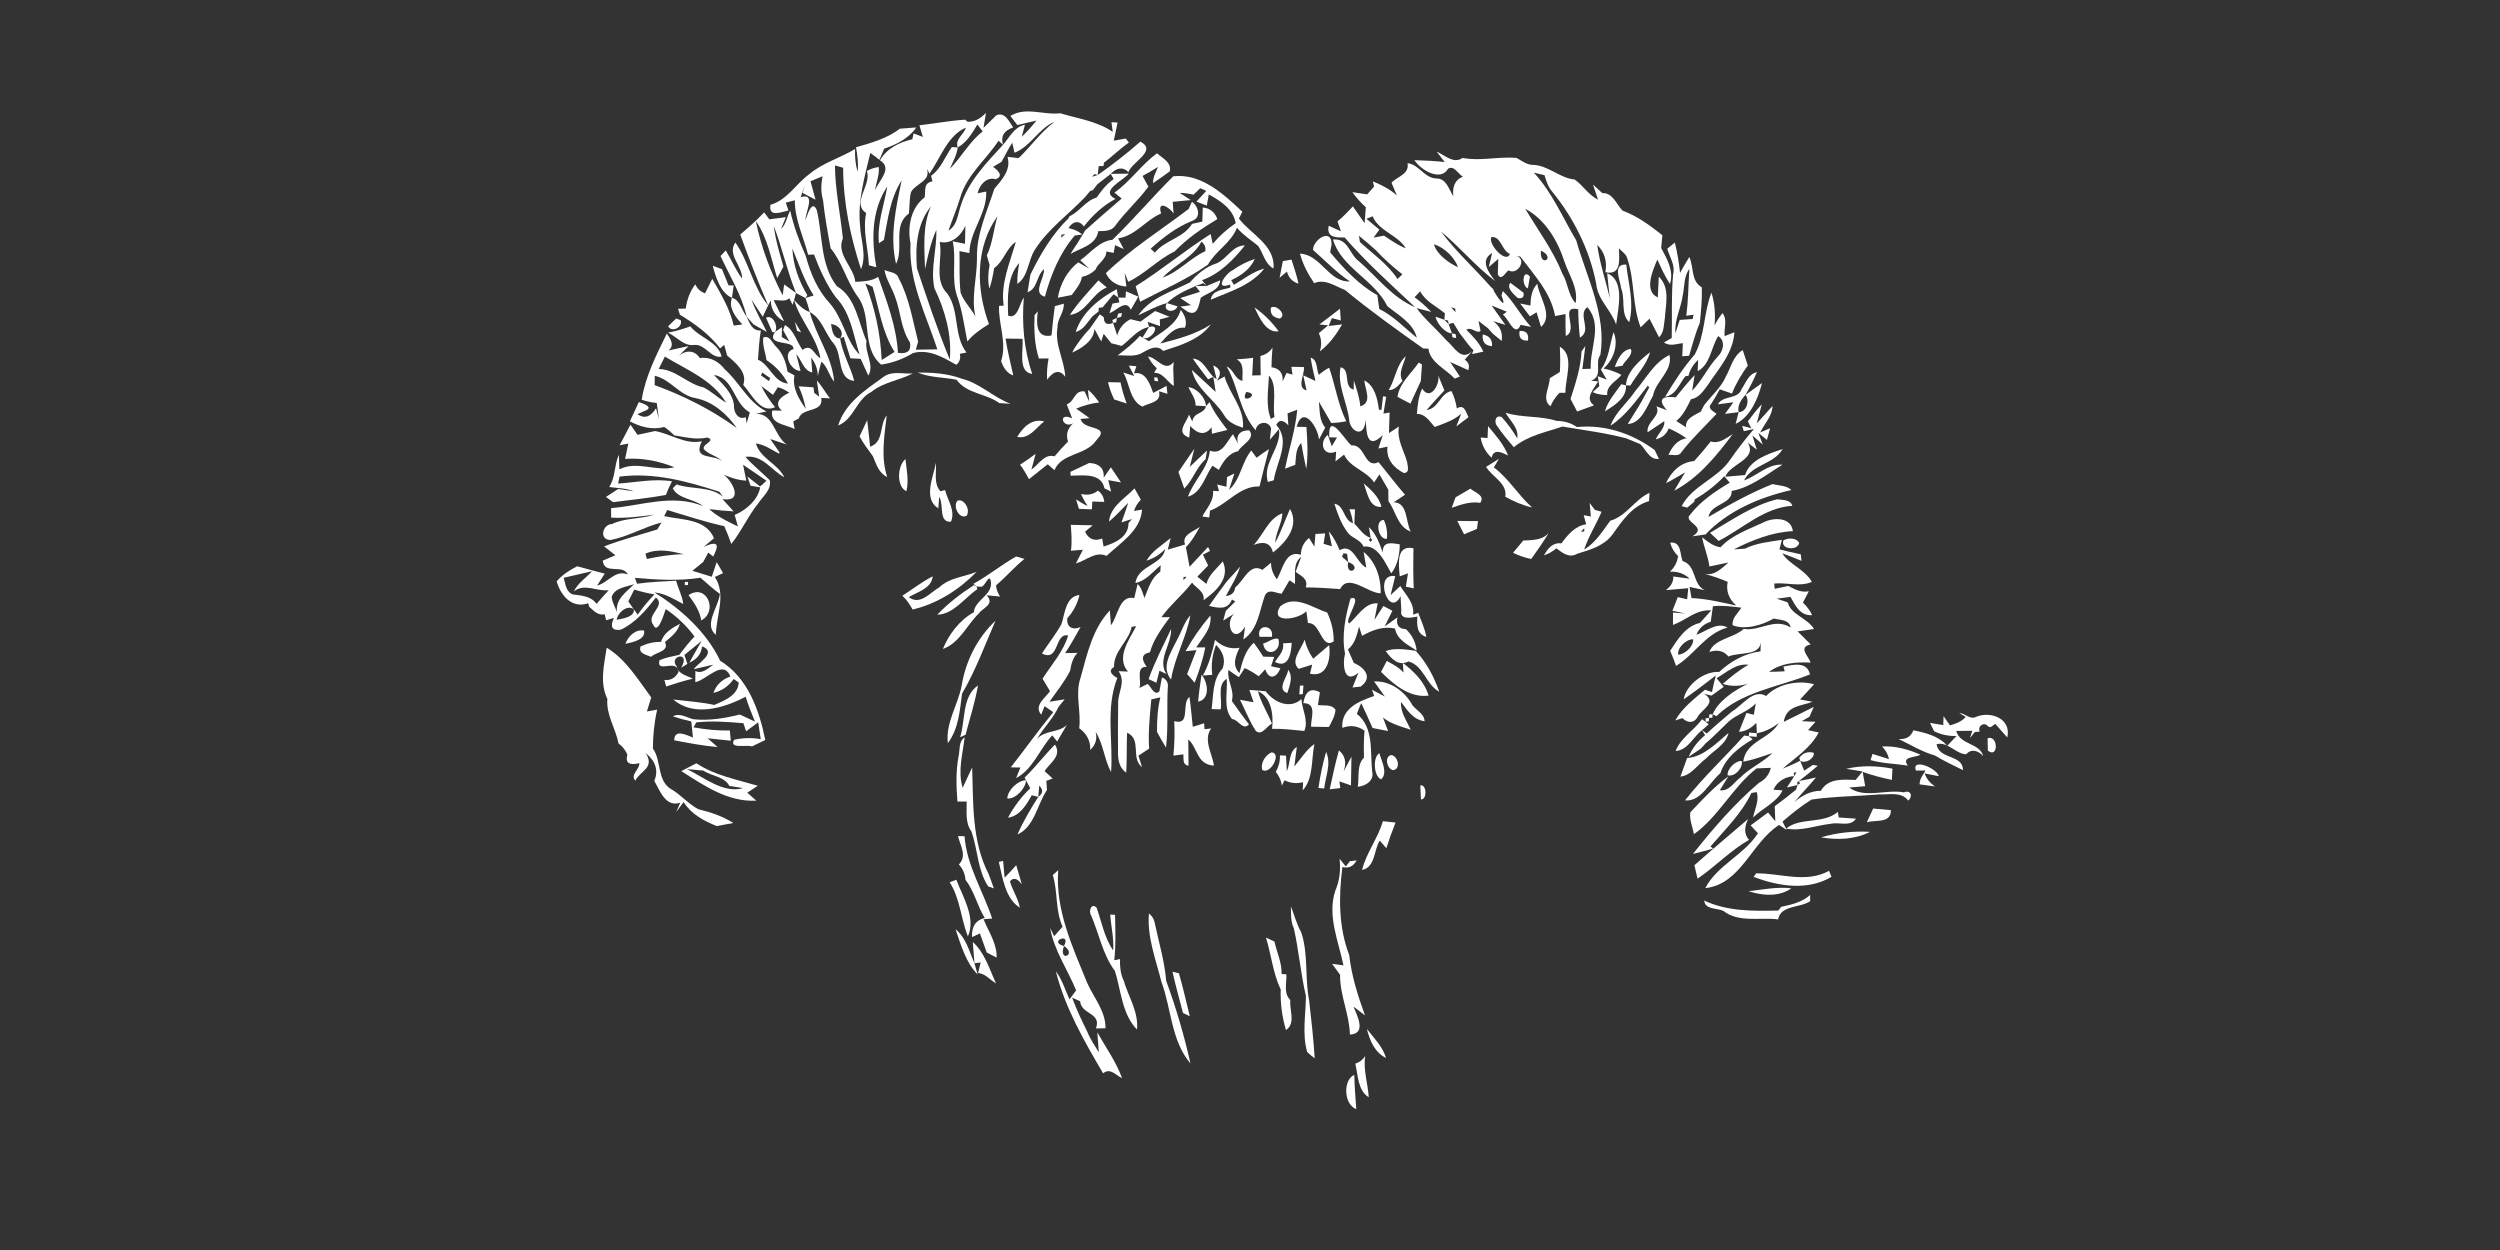 <?xml version="1.0" encoding="UTF-8" ?>
<!DOCTYPE svg PUBLIC "-//W3C//DTD SVG 1.1//EN" "http://www.w3.org/Graphics/SVG/1.1/DTD/svg11.dtd">
<svg width="512pt" height="256pt" viewBox="0 0 512 256" version="1.1" xmlns="http://www.w3.org/2000/svg">
<rect x="0" y="0" width="512" height="256" fill="#333333" stroke="none"/>
<g id="#ffffffff">
<path fill="#ffffff" opacity="1.00" d=" M 206.92 23.74 C 210.14 21.79 213.72 23.62 217.15 23.20 C 220.79 24.30 224.67 24.81 227.89 27.00 C 227.82 26.51 227.70 25.52 227.63 25.03 L 228.88 25.10 C 228.68 26.02 228.29 27.88 228.10 28.81 C 228.71 28.70 229.93 28.48 230.54 28.37 L 231.20 29.18 C 229.41 30.45 227.84 31.99 226.10 33.31 L 225.99 34.00 L 225.01 34.03 L 224.81 35.85 L 224.17 35.65 L 223.63 36.21 C 222.72 37.41 222.72 37.41 223.63 36.21 C 223.92 36.12 224.51 35.94 224.81 35.85 C 227.85 33.73 230.76 31.44 233.55 29.01 C 237.10 30.86 231.82 33.14 231.09 35.26 C 229.94 34.03 228.52 34.44 227.49 35.61 C 226.56 36.31 225.65 37.02 224.74 37.74 C 224.51 38.05 224.05 38.65 223.82 38.95 L 223.26 39.12 C 223.01 39.41 222.53 39.99 222.29 40.29 C 218.85 43.92 214.64 46.89 211.93 51.16 C 210.51 53.38 210.63 56.56 208.35 58.15 C 208.30 56.71 208.50 55.28 208.74 53.86 C 206.18 56.73 206.34 61.03 206.47 64.64 C 208.49 65.44 208.76 62.11 209.68 60.95 C 209.25 66.25 209.70 71.52 211.39 76.58 C 208.32 76.17 209.70 71.56 209.39 69.39 C 208.53 69.38 206.80 69.35 205.94 69.34 C 206.33 71.88 206.96 74.38 207.52 76.89 C 206.17 76.45 205.50 75.23 205.02 73.98 C 206.27 70.24 204.47 66.47 204.60 62.65 L 205.56 62.59 C 204.86 58.10 206.86 53.78 208.03 49.53 C 206.02 50.91 205.58 53.51 203.60 54.91 C 203.37 56.33 203.10 57.75 202.62 59.12 C 202.28 57.51 202.36 55.87 202.67 54.27 C 202.53 53.78 202.24 52.80 202.10 52.31 C 203.30 49.79 203.50 46.95 204.27 44.29 C 199.71 50.70 199.88 59.21 202.54 66.37 C 200.92 67.37 199.33 68.44 198.12 69.94 C 197.50 66.94 197.13 63.87 196.13 60.96 C 194.70 57.27 195.94 53.22 195.12 49.42 C 195.75 49.55 197.00 49.80 197.63 49.93 C 197.64 48.70 197.67 47.47 197.71 46.24 C 196.85 48.28 194.81 50.10 192.45 49.55 C 193.11 53.07 191.17 57.31 194.03 60.14 C 196.56 63.74 195.23 68.72 197.94 72.20 C 197.60 72.26 196.92 72.40 196.58 72.46 C 196.78 73.39 196.54 74.14 195.86 74.71 C 193.15 73.19 190.23 71.42 186.98 72.31 C 184.97 73.52 182.78 74.35 180.45 74.67 C 176.22 71.04 178.80 64.80 175.56 60.61 C 173.38 57.54 172.49 53.74 170.11 50.83 C 169.51 47.55 168.90 44.27 168.55 40.94 C 168.07 39.35 168.15 37.70 168.46 36.09 C 167.63 36.43 166.81 36.78 165.99 37.13 C 166.25 38.07 166.76 39.96 167.02 40.90 C 166.36 40.55 165.03 39.85 164.37 39.51 L 164.86 37.83 C 164.64 38.47 164.19 39.75 163.97 40.39 C 167.24 39.36 164.88 43.56 164.96 45.05 C 165.34 44.10 166.29 40.73 167.27 43.02 C 168.53 48.22 167.93 54.11 171.37 58.60 C 175.28 60.87 175.78 66.00 177.46 69.84 C 177.03 72.19 179.15 74.78 177.83 76.91 C 177.29 75.78 176.77 74.64 176.26 73.49 C 175.73 73.47 174.69 73.41 174.16 73.38 C 173.71 71.91 173.23 70.45 172.80 68.98 L 172.05 69.31 C 173.10 67.93 171.57 66.47 170.20 66.35 C 170.37 67.47 170.56 69.29 172.05 69.31 C 172.54 72.35 174.15 75.05 174.95 78.00 C 171.33 77.68 172.66 72.60 170.71 70.33 C 168.96 68.30 168.33 65.22 165.84 63.91 C 165.60 62.94 165.31 61.98 164.96 61.04 C 165.38 60.91 166.22 60.64 166.64 60.51 C 164.72 57.52 163.62 54.13 162.28 50.88 C 162.42 54.30 163.60 57.53 165.34 60.45 L 164.96 61.04 C 164.48 60.78 163.51 60.27 163.02 60.01 C 161.22 55.53 160.18 50.79 158.48 46.28 C 158.81 49.10 159.65 51.87 160.45 54.60 C 160.02 55.39 159.60 56.18 159.17 56.96 C 157.92 53.03 157.22 48.68 154.79 45.27 C 155.87 50.55 157.80 55.71 160.29 60.49 L 160.60 58.25 C 161.41 58.83 162.22 59.42 163.02 60.01 C 162.93 60.37 162.73 61.09 162.63 61.45 L 162.33 62.43 L 161.66 61.09 C 160.75 61.89 159.53 61.38 158.45 61.49 C 158.98 62.57 160.05 64.72 160.59 65.80 C 158.96 65.00 157.82 63.36 157.87 61.52 L 157.32 62.53 C 155.26 57.79 153.34 52.83 151.60 48.03 C 153.29 46.58 154.98 45.13 156.50 43.49 C 156.76 43.85 157.29 44.57 157.56 44.92 C 158.41 44.81 160.10 44.58 160.95 44.47 L 159.95 46.90 C 161.02 45.92 161.16 44.36 161.83 43.13 C 162.54 46.33 163.69 49.40 165.01 52.39 C 165.96 55.96 167.44 59.44 169.99 62.18 C 172.67 65.26 173.27 69.85 176.05 72.66 C 174.76 68.63 174.24 64.05 171.17 60.89 C 169.23 58.25 167.87 55.18 166.71 52.12 L 165.50 52.17 C 164.54 48.47 162.76 44.93 162.78 41.02 C 162.32 41.14 161.39 41.38 160.93 41.50 L 161.48 43.11 C 159.97 43.42 157.36 44.61 157.79 41.94 C 161.22 40.97 162.96 37.70 165.69 35.71 C 168.45 33.35 172.04 32.38 175.11 30.52 C 175.07 32.08 175.17 33.64 175.65 35.14 C 175.83 33.47 175.60 31.80 175.31 30.16 C 178.44 29.27 181.68 28.36 184.31 26.35 C 185.15 26.29 186.83 26.16 187.66 26.10 C 186.10 28.36 183.60 29.60 181.07 30.45 C 180.83 31.02 180.35 32.16 180.11 32.74 C 179.50 32.24 178.88 31.77 178.24 31.33 C 177.11 36.13 175.63 41.02 176.13 46.03 C 176.22 49.09 177.56 52.13 176.34 55.14 C 174.14 48.41 172.69 41.47 172.68 34.36 C 172.26 34.24 171.42 34.00 171.00 33.88 C 171.03 38.90 172.12 43.85 172.62 48.83 C 171.21 52.09 174.82 54.58 175.17 57.73 C 176.78 57.62 178.43 57.62 179.85 56.71 C 181.63 61.77 183.59 66.84 183.90 72.26 C 185.86 72.55 186.68 71.83 186.35 70.11 C 184.52 67.38 184.49 63.98 183.37 60.97 C 182.75 59.03 181.49 57.33 181.14 55.30 C 182.13 55.75 183.68 55.71 184.05 56.99 C 186.22 61.01 186.90 65.58 188.03 69.95 L 187.56 71.62 C 188.66 71.60 190.87 71.57 191.98 71.55 C 189.65 64.47 186.03 57.54 186.48 49.86 C 185.81 46.52 186.51 42.56 189.37 40.42 C 189.62 39.12 189.02 37.46 190.97 37.14 L 190.68 36.00 C 192.73 34.57 193.53 32.08 194.94 30.12 C 195.24 30.14 195.85 30.18 196.15 30.20 C 195.94 31.77 195.14 33.16 194.52 34.59 C 193.82 35.16 193.82 35.16 194.52 34.59 C 196.93 32.16 198.53 29.02 201.26 26.91 C 200.90 26.44 200.54 25.97 200.17 25.50 C 199.10 27.27 198.01 29.14 196.15 30.20 C 195.52 28.50 197.42 27.57 197.81 26.14 C 194.04 27.76 192.61 32.37 190.37 35.56 L 189.84 34.59 C 190.66 37.15 187.53 37.53 186.56 39.37 C 186.22 40.79 186.30 42.26 186.15 43.71 C 182.70 46.21 185.20 50.72 183.51 54.05 C 182.18 48.32 183.49 42.58 184.65 36.96 C 182.29 40.63 181.82 44.97 181.02 49.14 L 180.01 49.81 C 179.58 45.82 181.07 42.05 181.72 38.18 C 178.45 43.07 178.46 49.14 179.47 54.73 C 179.09 54.63 178.33 54.42 177.95 54.32 C 177.78 50.74 176.65 47.21 177.39 43.63 C 174.30 41.55 178.55 37.91 177.54 35.01 C 178.31 34.58 179.11 34.31 179.97 34.21 C 180.15 35.83 179.40 37.41 179.22 39.00 C 179.90 37.00 182.95 34.52 180.22 32.84 C 181.58 30.40 184.22 29.12 186.84 28.52 L 187.11 27.33 C 187.58 27.50 188.53 27.86 189.00 28.04 C 188.82 27.44 188.47 26.25 188.29 25.66 C 191.42 25.31 194.52 24.70 197.67 24.51 L 198.14 24.93 C 199.44 25.00 200.70 24.40 201.93 23.11 C 201.80 23.88 201.55 25.42 201.42 26.19 C 202.08 25.55 203.38 24.27 204.04 23.62 C 205.82 22.82 206.70 24.96 207.49 26.10 C 205.59 26.76 204.90 27.94 205.43 29.64 L 204.50 28.82 C 201.93 32.75 197.95 35.86 196.64 40.53 C 195.95 42.81 195.02 44.99 194.24 47.24 C 196.12 46.14 196.14 43.77 196.82 41.94 C 198.39 37.03 202.05 33.34 205.43 29.64 C 206.77 28.13 207.71 25.97 209.91 25.54 C 209.75 26.16 209.42 27.40 209.26 28.02 C 210.33 26.98 211.34 25.86 212.27 24.69 C 211.29 24.92 209.33 25.38 208.35 25.61 C 207.99 25.14 207.28 24.21 206.92 23.74 M 207.76 31.28 C 207.65 30.77 207.43 29.75 207.32 29.24 C 206.46 30.48 205.86 31.87 205.09 33.16 C 204.66 33.41 203.81 33.91 203.39 34.16 C 204.24 34.81 205.71 36.02 203.93 36.70 C 202.07 36.16 200.54 37.89 200.22 39.59 C 200.66 39.50 201.54 39.32 201.98 39.23 C 202.16 43.78 198.59 47.32 198.53 51.83 C 198.02 51.73 197.00 51.52 196.50 51.42 C 196.58 54.26 196.39 57.11 196.73 59.93 C 197.38 61.76 198.86 63.12 199.77 64.82 C 198.86 60.92 200.08 56.97 200.08 53.04 C 199.91 48.02 202.14 43.35 203.64 38.67 C 205.18 36.82 207.12 34.81 206.34 32.13 C 206.91 32.19 208.05 32.32 208.62 32.38 C 211.11 30.00 213.13 27.07 215.95 24.95 C 212.71 26.29 211.11 30.00 207.76 31.28 M 217.20 39.21 C 217.85 39.86 217.85 39.86 217.20 39.21 M 218.21 41.25 C 218.95 41.69 218.95 41.69 218.21 41.25 M 187.79 54.95 C 189.90 61.23 191.99 67.53 194.52 73.65 C 194.96 68.64 193.57 63.56 191.37 59.04 C 190.50 55.07 191.90 51.09 191.76 47.10 C 190.61 49.66 190.03 52.39 189.45 55.12 C 189.32 50.84 188.87 46.28 190.66 42.27 C 187.77 45.80 187.43 50.58 187.79 54.95 M 157.27 58.80 C 157.75 59.07 157.75 59.07 157.27 58.80 M 177.21 58.03 C 179.19 63.05 180.32 68.35 180.57 73.74 C 181.23 73.32 182.55 72.49 183.21 72.07 C 180.63 68.04 180.06 63.22 178.70 58.72 L 177.21 58.03 Z" />
<path fill="#ffffff" opacity="1.00" d=" M 207.76 31.28 C 207.37 31.69 207.37 31.69 207.76 31.28 Z" />
<path fill="#ffffff" opacity="1.00" d=" M 294.23 31.06 C 295.87 31.74 297.71 33.66 299.52 32.34 C 303.15 33.05 306.89 32.02 310.58 32.34 C 311.64 32.91 312.65 33.75 313.93 33.77 C 317.08 33.84 319.38 36.47 322.50 36.77 C 324.22 38.00 325.33 39.93 327.28 40.90 L 326.24 37.79 C 326.87 38.37 327.51 38.96 328.15 39.55 C 330.32 39.44 331.03 41.86 332.30 43.14 C 335.28 44.23 337.96 46.19 340.45 48.17 C 340.39 48.82 340.27 50.14 340.21 50.79 C 341.40 53.05 342.86 55.45 342.01 58.16 C 340.97 56.59 340.20 54.87 339.43 53.16 C 338.47 55.36 336.60 59.64 339.52 60.91 C 339.57 59.85 339.67 57.73 339.72 56.67 C 342.07 58.91 341.15 62.22 340.97 65.06 C 340.73 66.44 340.86 68.04 339.77 69.08 C 339.13 67.80 338.48 66.53 337.82 65.27 C 337.37 65.71 336.45 66.60 336.00 67.04 C 334.25 62.53 334.82 57.57 333.29 53.01 C 333.08 52.06 332.20 51.53 331.57 50.88 C 331.59 53.11 332.14 56.46 328.78 55.75 C 329.18 53.53 328.62 51.66 327.11 50.15 C 327.61 53.88 328.84 57.44 329.70 61.09 C 329.49 59.38 329.31 57.67 329.15 55.97 C 332.87 57.43 331.38 63.26 330.98 66.47 C 329.95 63.47 327.18 61.36 326.90 58.08 C 325.55 51.17 322.34 44.75 317.93 39.29 C 317.06 38.33 316.68 37.10 316.32 35.88 C 315.77 35.75 314.68 35.49 314.13 35.36 C 317.89 39.40 320.02 44.54 322.81 49.22 C 324.98 56.91 329.05 64.49 327.76 72.68 C 326.48 74.36 328.43 77.06 325.86 77.96 C 326.22 78.00 326.93 78.07 327.28 78.11 C 326.53 79.62 324.38 81.57 326.46 83.01 C 325.59 83.33 323.86 83.95 322.99 84.27 C 322.66 83.63 321.98 82.34 321.64 81.70 C 322.67 78.52 323.73 75.33 323.90 71.96 C 324.09 71.69 324.48 71.14 324.68 70.86 C 324.53 72.04 324.22 74.40 324.07 75.58 L 325.78 75.51 C 325.56 71.27 328.32 66.62 325.08 62.90 C 322.98 64.49 326.18 67.66 323.56 69.14 C 323.36 67.21 323.24 65.27 323.22 63.33 C 319.15 62.45 323.45 67.60 320.67 68.81 C 320.61 67.32 320.59 65.82 320.62 64.32 C 320.09 64.43 319.02 64.63 318.49 64.73 C 317.61 59.90 314.19 56.33 311.37 52.56 L 309.91 52.33 C 313.16 52.49 310.96 56.54 308.96 55.38 C 308.27 55.77 307.48 57.66 306.75 56.19 C 306.77 55.40 306.82 53.82 306.84 53.03 L 304.90 54.69 L 305.59 51.81 C 303.01 53.34 304.86 55.75 306.19 57.54 C 302.17 54.53 298.97 50.59 295.09 47.39 C 298.13 51.48 301.94 54.90 305.29 58.72 L 305.79 59.19 C 306.06 60.19 308.96 64.15 307.50 60.54 L 307.78 59.60 C 310.04 61.77 311.43 64.66 313.56 66.95 L 311.42 66.52 C 310.27 69.31 308.87 65.10 307.78 64.43 L 308.61 63.85 C 307.83 63.53 306.26 62.89 305.48 62.57 C 306.41 63.90 307.35 65.22 308.31 66.54 C 307.68 66.34 306.42 65.96 305.79 65.77 C 305.32 65.37 305.32 65.37 305.79 65.77 C 307.22 66.78 307.80 68.13 307.54 69.83 C 307.07 69.45 306.14 68.68 305.67 68.29 C 305.44 68.02 304.98 67.49 304.74 67.22 C 304.26 66.85 303.29 66.10 302.80 65.73 C 302.25 65.14 302.25 65.14 302.80 65.73 C 302.91 66.24 303.12 67.27 303.22 67.79 C 302.38 68.40 301.35 66.83 300.31 67.53 C 301.64 68.87 302.99 70.26 303.79 72.02 L 301.47 72.51 L 301.77 71.73 C 300.67 70.71 299.91 69.42 298.96 68.27 C 298.63 67.73 297.97 66.65 297.64 66.11 L 296.69 66.38 L 296.56 65.64 L 295.80 65.49 L 295.92 64.18 C 294.20 62.71 291.91 61.75 290.86 59.65 C 290.47 60.06 290.08 60.46 289.70 60.87 C 290.94 61.76 292.06 62.80 293.13 63.88 C 292.38 63.69 290.88 63.30 290.13 63.11 C 291.62 65.20 293.60 66.84 295.32 68.73 C 295.55 68.98 296.02 69.49 296.26 69.74 C 297.79 70.94 299.22 74.16 301.53 71.88 L 299.98 73.67 C 300.78 74.19 301.02 74.90 300.70 75.81 C 299.78 75.39 297.92 74.55 297.00 74.14 C 297.49 74.88 298.49 76.37 298.98 77.11 L 297.93 77.54 C 296.12 75.58 292.91 74.27 292.54 71.42 L 291.46 71.36 C 286.02 67.51 280.60 63.63 275.46 59.39 C 273.44 58.62 271.37 57.03 269.14 57.99 C 267.87 56.13 266.82 54.12 266.23 51.94 C 270.57 52.16 272.09 57.85 276.45 57.63 C 273.69 55.79 271.39 53.37 268.91 51.19 C 268.87 49.07 272.83 46.51 272.70 50.15 C 272.63 50.53 272.48 51.29 272.41 51.67 C 275.20 55.00 278.26 58.30 282.08 60.46 C 282.20 61.40 282.33 62.34 282.47 63.27 C 285.40 64.72 287.64 67.14 290.16 69.17 C 289.43 66.13 286.35 64.55 284.11 62.68 C 281.48 57.30 274.70 54.84 272.99 49.05 C 276.18 48.77 276.29 52.12 278.40 53.58 C 282.07 56.78 285.24 61.04 289.82 62.91 C 284.87 58.29 279.82 53.73 275.37 48.63 C 273.56 48.68 271.63 48.66 272.12 46.23 C 272.75 46.52 274.00 47.09 274.63 47.38 L 273.92 45.35 C 275.05 44.42 276.06 43.35 277.07 42.27 C 277.67 43.14 278.87 44.86 279.47 45.72 C 279.53 44.90 279.66 43.26 279.72 42.44 C 278.69 41.51 277.77 40.48 276.96 39.35 C 277.72 39.46 279.24 39.70 280.00 39.81 C 280.35 39.41 281.07 38.60 281.42 38.19 L 281.15 37.14 C 282.92 37.86 284.64 38.73 286.07 40.02 C 285.80 39.37 285.25 38.07 284.98 37.42 C 286.15 36.14 288.70 35.69 288.26 33.42 C 290.66 33.68 291.69 36.51 294.21 36.55 C 296.26 36.56 296.71 38.81 297.65 40.19 C 297.42 38.51 297.86 36.80 299.61 36.20 C 298.66 35.67 297.78 33.77 296.56 34.56 C 295.00 37.27 290.92 34.78 289.68 32.80 C 291.74 32.85 293.81 32.97 295.87 33.18 C 295.46 32.65 294.64 31.59 294.23 31.06 M 282.41 39.18 C 282.93 39.90 282.93 39.90 282.41 39.18 M 312.38 42.77 C 314.99 47.16 318.09 51.28 319.99 56.07 C 321.14 57.96 321.14 60.46 322.68 62.09 C 323.27 59.01 321.35 56.40 320.42 53.63 C 319.04 49.33 316.44 44.90 312.38 42.77 M 279.84 44.81 C 280.51 45.37 281.84 46.47 282.50 47.03 C 282.09 47.56 281.70 48.11 281.31 48.66 C 281.85 48.56 282.92 48.36 283.45 48.26 C 284.87 49.23 286.31 50.22 287.92 50.87 C 286.25 48.06 282.37 47.37 281.12 44.30 L 279.84 44.81 M 278.51 49.56 C 281.15 52.00 284.22 54.09 286.21 57.15 C 286.54 56.83 286.87 56.50 287.21 56.18 C 285.27 54.68 283.44 53.03 281.77 51.24 C 280.65 50.21 279.48 49.24 278.31 48.28 C 278.36 48.60 278.46 49.24 278.51 49.56 M 310.21 48.38 C 310.84 49.06 310.84 49.06 310.21 48.38 M 305.42 48.56 C 304.72 50.03 308.47 54.11 309.23 52.01 C 307.54 51.32 307.40 48.28 305.42 48.56 M 293.68 50.04 C 294.17 52.02 296.72 53.89 298.60 54.73 C 297.92 52.74 295.76 50.63 293.68 50.04 M 315.59 51.33 C 315.22 54.91 318.82 52.84 315.59 51.33 M 297.02 56.09 C 298.08 57.11 298.08 57.11 297.02 56.09 C 295.99 55.05 295.99 55.05 297.02 56.09 M 299.23 55.24 C 299.84 55.87 299.84 55.87 299.23 55.24 M 316.10 56.38 C 316.83 56.97 316.83 56.97 316.10 56.38 M 288.37 58.37 C 288.65 58.66 288.65 58.66 288.37 58.37 M 297.17 62.90 C 297.40 63.16 297.86 63.68 298.09 63.94 L 298.03 63.20 L 297.17 62.90 C 296.01 61.89 296.01 61.89 297.17 62.90 M 299.46 65.46 C 299.79 65.79 299.79 65.79 299.46 65.46 Z" />
<path fill="#ffffff" opacity="1.00" d=" M 228.23 39.45 C 231.49 37.15 233.74 33.75 236.95 31.39 C 238.10 32.43 239.99 33.25 239.57 35.10 C 238.45 35.93 237.31 36.72 236.15 37.49 C 236.09 36.28 236.75 35.25 237.17 34.18 C 236.13 34.83 235.07 35.46 233.99 36.03 C 234.29 36.58 234.89 37.68 235.19 38.23 C 233.12 41.06 230.41 43.43 228.35 46.29 C 227.53 47.40 226.13 47.30 224.92 47.34 C 224.52 50.19 221.33 50.77 219.24 52.00 C 219.72 51.21 220.22 50.43 220.75 49.67 C 221.25 48.85 221.75 48.03 222.24 47.19 C 224.71 45.00 227.19 42.79 229.72 40.66 C 229.35 40.36 228.60 39.75 228.23 39.45 Z" />
<path fill="#ffffff" opacity="1.00" d=" M 227.49 35.61 C 228.41 35.60 230.25 35.57 231.16 35.56 C 230.21 36.90 225.06 39.06 228.44 40.74 C 225.90 42.08 223.72 44.13 221.97 46.39 C 220.98 44.97 219.65 45.36 218.82 46.72 C 218.65 47.02 218.32 47.62 218.15 47.91 L 217.37 48.09 L 217.33 48.70 C 217.53 48.51 217.94 48.11 218.15 47.91 C 218.32 47.62 218.65 47.02 218.82 46.72 C 219.88 46.91 220.82 47.34 221.65 48.02 L 220.12 48.23 C 217.05 51.78 215.23 56.27 213.99 60.76 C 211.34 60.08 213.96 56.97 213.81 55.13 C 212.23 56.44 212.53 59.13 210.44 59.86 C 210.58 58.96 210.88 57.16 211.02 56.26 C 213.06 52.06 215.47 47.99 218.83 44.70 L 219.03 44.29 C 221.12 43.34 222.32 41.11 224.59 40.45 C 225.58 39.05 226.63 37.66 228.08 36.68 L 227.49 35.61 Z" />
<path fill="#ffffff" opacity="1.00" d=" M 240.28 36.10 C 245.98 35.46 250.57 39.71 254.43 43.37 C 254.26 43.72 253.91 44.41 253.73 44.76 C 256.26 48.07 261.18 50.16 260.82 55.00 C 259.04 54.02 258.74 51.90 257.66 50.35 C 256.18 49.16 254.59 48.10 253.32 46.66 C 252.12 49.75 248.98 51.35 247.39 54.19 C 243.08 57.24 238.16 59.35 233.49 61.80 C 233.23 60.73 232.92 59.67 232.58 58.62 C 237.87 55.31 242.67 51.29 247.94 47.93 C 248.05 48.44 248.26 49.44 248.37 49.94 C 249.74 48.32 251.30 46.89 253.07 45.71 C 252.54 42.75 249.98 41.18 247.56 39.82 L 247.15 42.11 C 246.44 41.83 245.74 41.56 245.03 41.29 C 245.54 40.74 246.54 39.65 247.04 39.10 L 245.81 38.54 C 245.47 38.87 244.78 39.54 244.44 39.87 C 243.50 39.65 242.56 39.53 241.60 39.50 C 242.36 39.99 243.11 40.48 243.86 40.98 C 242.94 41.06 241.09 41.24 240.17 41.33 C 240.21 41.92 240.30 43.12 240.35 43.72 C 239.54 42.45 236.90 40.86 237.80 43.72 C 234.61 45.07 232.62 48.25 228.99 48.82 C 229.28 49.37 229.85 50.46 230.14 51.01 L 228.36 50.20 C 228.29 50.60 228.15 51.39 228.08 51.79 L 226.58 51.50 C 226.59 53.11 224.88 53.84 224.35 55.23 C 223.56 56.00 222.64 56.49 221.58 56.70 C 221.34 58.15 220.34 59.25 219.50 60.40 C 218.79 60.54 217.36 60.83 216.64 60.97 C 217.12 58.17 218.56 55.48 220.82 53.72 C 221.38 54.04 222.50 54.69 223.06 55.01 C 222.61 54.58 221.70 53.73 221.24 53.30 C 223.37 51.79 225.07 49.42 227.84 49.10 C 232.14 44.93 236.04 40.33 240.28 36.10 M 246.05 49.50 C 244.34 52.76 240.56 54.19 238.11 56.85 C 241.41 55.70 243.70 52.88 246.84 51.45 C 246.98 50.66 246.72 50.01 246.05 49.50 Z" />
<path fill="#ffffff" opacity="1.00" d=" M 244.10 41.33 C 245.41 42.15 246.07 44.55 244.23 45.20 C 240.96 46.51 238.23 48.60 235.65 50.94 C 235.87 51.14 236.31 51.54 236.52 51.74 C 238.59 49.15 242.34 48.78 244.13 45.85 C 244.66 45.73 245.71 45.49 246.24 45.38 C 246.26 44.65 246.31 43.21 246.33 42.49 C 247.80 42.64 248.79 43.43 249.31 44.87 C 246.17 46.75 243.10 48.87 240.54 51.51 C 237.09 53.15 234.52 56.09 231.06 57.71 C 230.88 57.25 230.50 56.32 230.32 55.86 C 230.41 56.57 230.59 57.97 230.68 58.67 C 228.75 58.59 227.29 57.64 226.48 55.94 C 231.52 51.03 237.76 47.11 243.44 42.79 L 244.10 41.33 Z" />
<path fill="#ffffff" opacity="1.00" d=" M 247.94 47.93 C 248.80 47.35 248.80 47.35 247.94 47.93 Z" />
<path fill="#ffffff" opacity="1.00" d=" M 249.14 53.94 C 251.29 53.04 252.43 50.22 254.96 50.27 C 252.60 53.21 249.81 56.10 246.16 57.38 L 247.16 58.56 L 246.46 58.00 C 246.05 58.14 245.25 58.44 244.84 58.58 C 242.76 59.51 240.65 60.44 239.00 62.07 C 236.93 62.62 235.04 63.68 233.12 64.57 C 235.65 60.92 239.96 59.75 243.69 57.84 C 245.19 56.15 246.95 54.62 249.14 53.94 Z" />
<path fill="#ffffff" opacity="1.00" d=" M 341.45 50.94 C 341.96 50.51 342.48 50.09 343.01 49.67 C 343.51 51.72 343.86 53.79 344.07 55.88 C 344.69 54.79 345.31 53.70 345.97 52.63 C 346.93 54.70 346.26 57.56 348.53 58.84 C 348.62 61.27 348.37 63.70 348.13 66.12 C 347.19 68.30 346.60 70.60 345.93 72.86 L 344.53 72.96 C 344.56 72.29 344.62 70.95 344.65 70.27 C 343.36 70.41 341.96 71.01 340.77 70.13 L 342.37 69.23 C 342.47 64.86 342.26 60.48 342.66 56.13 C 343.14 54.30 341.91 52.61 341.45 50.94 M 344.60 60.64 C 344.23 63.20 342.88 65.58 343.13 68.22 C 343.35 67.54 343.79 66.19 344.01 65.52 C 344.68 65.47 346.00 65.38 346.67 65.33 C 346.71 65.11 346.80 64.67 346.84 64.45 L 345.34 64.67 C 345.79 61.49 345.76 58.28 345.98 55.08 C 344.78 56.69 345.03 58.78 344.60 60.64 Z" />
<path fill="#ffffff" opacity="1.00" d=" M 151.98 57.06 C 152.06 54.42 148.86 52.18 150.60 49.66 C 153.41 53.61 154.16 58.80 157.32 62.53 C 156.96 63.32 156.59 64.10 156.21 64.88 C 155.63 64.00 154.49 62.23 153.91 61.35 C 154.71 63.67 155.99 65.78 157.04 67.99 C 156.36 67.60 155.00 66.83 154.32 66.44 C 153.97 66.05 153.26 65.26 152.91 64.86 C 151.90 60.40 149.45 56.54 147.56 52.44 C 147.83 52.15 148.37 51.57 148.65 51.28 C 149.77 53.20 150.65 55.26 151.98 57.06 Z" />
<path fill="#ffffff" opacity="1.00" d=" M 252.46 55.35 C 253.82 54.32 255.38 53.59 256.98 53.02 C 256.07 55.13 254.16 56.43 252.15 57.39 L 252.70 58.33 C 254.73 57.18 256.61 55.59 258.92 55.02 C 256.18 58.50 251.85 59.70 247.96 61.38 C 248.24 59.36 250.51 59.38 251.98 58.88 L 251.93 58.27 C 248.45 59.57 251.16 55.82 252.46 55.35 Z" />
<path fill="#ffffff" opacity="1.00" d=" M 262.73 53.47 C 263.17 53.40 264.06 53.25 264.50 53.17 C 265.03 54.80 265.58 56.43 265.93 58.11 C 264.67 57.69 263.89 56.86 263.57 55.61 C 263.19 55.93 262.43 56.57 262.06 56.89 C 262.28 55.75 262.50 54.61 262.73 53.47 Z" />
<path fill="#ffffff" opacity="1.00" d=" M 145.97 54.43 C 146.44 54.61 147.39 54.96 147.86 55.13 C 148.32 56.24 148.77 57.34 149.21 58.45 L 150.26 58.45 C 150.17 59.08 150.00 60.35 149.91 60.99 C 147.58 60.04 146.58 56.76 145.97 54.43 Z" />
<path fill="#ffffff" opacity="1.00" d=" M 331.98 58.97 C 331.87 57.41 330.10 54.04 333.06 54.18 C 333.49 58.10 334.72 62.03 333.67 65.98 C 331.81 64.26 332.95 61.20 331.98 58.97 Z" />
<path fill="#ffffff" opacity="1.00" d=" M 312.91 59.05 C 311.58 58.63 311.78 54.86 313.33 56.65 C 313.23 57.25 313.01 58.45 312.91 59.05 Z" />
<path fill="#ffffff" opacity="1.00" d=" M 339.37 56.37 C 339.65 56.66 339.65 56.66 339.37 56.37 Z" />
<path fill="#ffffff" opacity="1.00" d=" M 160.36 57.36 C 160.66 57.66 160.66 57.66 160.36 57.36 Z" />
<path fill="#ffffff" opacity="1.00" d=" M 140.45 63.19 C 140.66 61.41 141.32 59.68 142.39 58.23 C 142.82 59.15 143.49 59.76 144.39 60.08 C 144.76 59.34 145.50 57.85 145.87 57.10 C 147.61 60.16 149.47 63.21 150.27 66.68 L 152.05 66.45 C 150.69 65.05 149.12 63.05 149.91 60.99 C 151.52 61.37 151.93 63.62 152.91 64.86 C 153.52 66.19 154.03 67.78 155.82 67.69 C 155.48 69.66 155.39 71.67 155.23 73.66 C 157.75 74.76 158.37 78.26 161.38 78.56 C 160.35 76.61 158.83 74.96 156.98 73.76 C 156.78 72.23 156.08 70.65 156.33 69.12 C 157.65 68.57 158.19 70.34 158.97 71.02 C 160.32 72.40 160.99 74.23 161.29 76.11 C 161.65 76.30 162.36 76.70 162.71 76.89 C 162.19 79.43 163.63 81.75 165.02 83.73 C 164.72 82.14 164.23 80.60 163.57 79.12 C 164.32 79.17 165.83 79.27 166.59 79.32 L 166.75 80.46 C 167.01 80.66 167.51 81.05 167.77 81.25 C 167.65 80.42 167.41 78.76 167.29 77.93 C 168.34 79.04 169.03 80.41 169.99 81.59 C 169.54 81.56 168.64 81.52 168.20 81.49 C 168.69 84.65 164.34 83.29 163.57 85.71 L 162.46 86.30 C 162.53 86.70 162.67 87.49 162.75 87.89 C 160.97 86.88 157.58 86.93 158.16 84.07 L 160.14 84.10 C 158.30 82.53 160.01 81.14 161.65 80.44 C 160.92 79.90 160.14 79.52 159.30 79.30 C 159.05 79.69 158.56 80.48 158.32 80.87 C 157.51 80.26 156.71 79.66 155.91 79.05 C 156.68 80.61 157.64 82.05 158.74 83.40 C 155.71 84.77 153.90 80.63 152.22 78.83 C 153.13 76.19 150.62 74.32 148.91 72.79 C 148.76 72.25 148.47 71.17 148.32 70.63 L 147.49 71.35 C 145.29 68.46 142.31 66.33 139.25 64.45 C 139.15 64.14 138.95 63.54 138.86 63.24 L 140.45 63.19 M 141.12 63.19 C 141.81 63.87 141.81 63.87 141.12 63.19 M 156.10 76.30 L 155.85 76.88 C 156.25 77.17 157.06 77.75 157.47 78.04 L 157.74 77.43 C 157.33 77.15 156.51 76.58 156.10 76.30 Z" />
<path fill="#ffffff" opacity="1.00" d=" M 224.96 57.42 C 225.52 57.90 226.09 58.39 226.66 58.88 C 223.62 60.06 222.47 64.12 219.11 64.49 C 220.80 61.93 222.94 59.72 224.96 57.42 Z" />
<path fill="#ffffff" opacity="1.00" d=" M 247.16 58.56 C 247.85 58.27 249.22 57.69 249.90 57.40 C 249.72 59.53 247.35 59.93 245.92 60.97 C 245.53 62.36 245.34 64.86 243.25 63.85 C 242.87 63.59 242.11 63.06 241.73 62.80 L 243.89 62.50 C 243.34 62.14 242.25 61.41 241.71 61.04 C 242.72 60.72 244.74 60.09 245.75 59.77 L 244.84 58.58 C 245.42 58.58 246.58 58.57 247.16 58.56 Z" />
<path fill="#ffffff" opacity="1.00" d=" M 310.82 61.03 C 310.11 60.33 308.41 58.97 309.33 57.92 C 310.00 58.42 311.34 59.43 312.01 59.94 C 312.17 60.85 311.77 61.22 310.82 61.03 Z" />
<path fill="#ffffff" opacity="1.00" d=" M 220.30 67.99 C 221.58 63.98 225.11 61.13 228.71 59.22 C 228.79 59.65 228.94 60.51 229.02 60.93 L 228.06 60.26 C 227.31 61.16 226.56 62.05 225.81 62.94 L 225.03 63.05 L 224.97 63.81 C 224.67 64.04 224.06 64.51 223.76 64.75 C 222.73 65.95 221.94 67.55 220.30 67.99 Z" />
<path fill="#ffffff" opacity="1.00" d=" M 307.78 59.60 C 307.10 59.05 307.10 59.05 307.78 59.60 Z" />
<path fill="#ffffff" opacity="1.00" d=" M 313.43 62.58 C 313.47 60.97 313.68 59.32 314.84 58.10 C 315.18 60.85 318.23 64.63 315.61 66.96 C 315.38 66.21 314.92 64.70 314.69 63.95 C 314.35 64.16 313.67 64.58 313.33 64.79 C 312.83 64.13 311.83 62.82 311.33 62.16 C 311.85 62.26 312.91 62.47 313.43 62.58 Z" />
<path fill="#ffffff" opacity="1.00" d=" M 230.59 59.66 C 231.43 60.02 232.28 60.38 233.13 60.75 C 232.75 61.42 231.98 62.77 231.59 63.45 C 230.62 61.09 228.58 63.74 227.22 64.13 L 227.83 62.18 L 229.26 61.92 L 229.02 60.93 L 230.51 60.97 L 230.59 59.66 Z" />
<path fill="#ffffff" opacity="1.00" d=" M 350.50 59.93 C 351.20 62.11 351.33 64.39 351.14 66.66 C 351.59 65.76 352.13 64.92 352.76 64.13 C 353.86 65.45 353.01 67.33 353.21 68.84 L 355.21 68.04 C 354.95 72.26 352.04 75.44 349.80 78.78 C 348.88 80.03 347.97 81.50 346.30 81.77 C 345.52 83.38 344.73 85.05 343.31 86.22 C 343.97 86.64 344.64 87.07 345.30 87.50 C 345.08 85.66 347.12 85.03 348.34 84.28 C 348.51 83.96 348.84 83.31 349.00 82.99 C 350.51 81.02 352.49 79.38 353.49 77.05 C 354.51 75.21 354.96 72.85 356.91 71.70 C 357.26 72.75 357.61 73.80 357.95 74.85 C 356.66 76.65 355.51 78.54 354.71 80.60 C 354.09 80.39 352.83 79.95 352.20 79.73 C 351.66 80.77 351.07 81.77 350.42 82.75 C 349.61 83.70 350.96 84.25 351.55 84.75 C 349.14 87.35 346.52 89.77 344.36 92.59 C 343.84 93.59 342.54 93.07 341.70 93.16 C 342.37 91.59 343.56 90.01 345.39 89.77 C 344.26 88.95 343.02 88.30 341.75 87.73 C 341.28 88.94 340.40 89.69 339.10 89.98 C 339.62 88.72 341.01 87.69 340.85 86.25 C 340.00 86.82 338.29 87.96 337.43 88.53 C 337.11 86.33 340.29 85.24 339.23 83.22 L 341.38 84.01 C 338.99 81.32 341.20 81.12 343.18 81.38 C 344.43 79.82 345.69 78.28 347.06 76.82 L 346.55 80.02 C 348.61 77.88 349.83 75.10 351.87 72.94 C 352.94 71.89 353.44 69.75 351.87 68.83 C 350.45 71.15 350.23 74.71 347.68 76.01 L 347.78 73.69 C 346.84 74.60 346.09 75.68 345.80 76.97 L 345.19 77.04 C 343.91 78.55 343.27 80.92 341.01 81.26 C 342.83 78.24 344.76 75.26 347.08 72.60 C 349.22 68.68 348.89 64.04 350.50 59.93 M 348.18 72.22 C 348.74 72.86 348.74 72.86 348.18 72.22 M 348.05 85.94 C 348.75 85.25 348.75 85.25 348.05 85.94 M 346.97 87.04 C 346.25 87.74 346.25 87.74 346.97 87.04 C 347.24 86.77 347.78 86.22 348.05 85.94 C 347.78 86.22 347.24 86.77 346.97 87.04 Z" />
<path fill="#ffffff" opacity="1.00" d=" M 162.63 61.45 C 163.54 62.44 164.53 63.46 165.84 63.91 C 167.13 68.80 170.42 73.04 170.84 78.16 C 169.76 76.95 169.47 75.03 168.22 74.08 C 167.94 75.04 167.70 76.01 167.50 76.99 C 167.44 75.54 166.98 74.30 166.13 73.27 C 166.19 74.02 166.30 75.54 166.36 76.29 C 164.52 75.89 164.21 73.73 163.07 72.52 C 163.29 73.38 163.73 75.10 163.95 75.96 C 161.95 76.03 160.05 72.20 162.49 71.50 C 162.73 69.47 156.82 71.06 158.68 68.01 L 160.15 67.00 L 160.11 69.03 L 161.67 69.93 L 160.37 67.59 L 160.77 66.58 C 162.63 67.60 163.15 69.99 164.36 71.66 C 166.26 70.25 166.69 72.70 168.02 73.35 C 167.23 68.98 163.85 65.63 162.63 61.45 Z" />
<path fill="#ffffff" opacity="1.00" d=" M 216.03 62.70 C 216.48 62.57 217.40 62.32 217.86 62.19 C 218.00 63.97 216.51 65.27 216.58 67.02 C 215.95 70.54 217.98 73.71 218.17 77.18 C 216.76 75.21 215.34 76.55 214.45 77.77 C 214.36 76.30 214.47 74.85 214.76 73.41 C 214.26 73.42 213.27 73.43 212.77 73.43 C 211.85 70.59 211.75 67.51 211.87 64.54 C 212.04 64.35 212.39 63.96 212.56 63.76 C 212.24 65.91 212.05 69.39 215.35 68.70 C 215.52 66.69 215.77 64.69 216.03 62.70 Z" />
<path fill="#ffffff" opacity="1.00" d=" M 239.00 62.07 C 239.54 62.24 240.61 62.57 241.15 62.74 C 240.60 64.25 237.90 63.80 239.00 62.07 Z" />
<path fill="#ffffff" opacity="1.00" d=" M 161.36 63.36 C 161.66 63.66 161.66 63.66 161.36 63.36 Z" />
<path fill="#ffffff" opacity="1.00" d=" M 226.54 64.49 C 226.71 64.40 227.05 64.22 227.22 64.13 C 227.05 64.22 226.71 64.40 226.54 64.49 Z" />
<path fill="#ffffff" opacity="1.00" d=" M 256.92 62.97 C 258.85 64.29 260.49 65.97 261.87 67.85 C 259.26 68.24 257.89 64.96 256.92 62.97 Z" />
<path fill="#ffffff" opacity="1.00" d=" M 260.28 63.02 C 261.40 62.22 263.69 64.57 262.08 65.24 C 260.69 65.03 260.09 64.29 260.28 63.02 Z" />
<path fill="#ffffff" opacity="1.00" d=" M 226.07 64.99 C 226.19 64.86 226.43 64.62 226.54 64.49 C 226.43 64.62 226.19 64.86 226.07 64.99 Z" />
<path fill="#ffffff" opacity="1.00" d=" M 229.02 64.21 L 229.78 64.11 L 229.62 64.89 L 228.73 65.12 L 229.02 64.21 Z" />
<path fill="#ffffff" opacity="1.00" d=" M 236.56 63.70 C 237.55 64.08 238.54 64.47 239.53 64.88 C 239.03 65.01 238.03 65.28 237.53 65.41 L 237.57 66.79 C 236.94 66.57 235.67 66.13 235.04 65.91 L 235.33 66.96 C 233.02 67.40 231.51 69.50 229.71 70.85 C 229.18 70.71 228.11 70.43 227.58 70.29 C 227.07 69.64 226.55 69.00 226.03 68.36 L 225.53 69.93 C 225.07 69.07 224.61 68.21 224.14 67.37 C 224.02 69.76 221.57 71.32 219.57 72.21 C 220.53 70.38 221.84 68.76 223.23 67.24 C 223.74 66.52 224.74 65.09 225.25 64.37 C 225.45 64.53 225.86 64.84 226.07 64.99 C 226.04 66.32 226.84 66.64 227.95 66.12 C 228.22 66.99 228.51 67.85 228.81 68.71 C 229.18 67.25 230.09 66.14 231.52 65.37 C 232.20 65.54 232.88 65.71 233.56 65.87 C 234.56 65.16 235.57 64.44 236.56 63.70 Z" />
<path fill="#ffffff" opacity="1.00" d=" M 235.32 69.90 C 237.73 68.04 240.92 66.63 241.82 63.47 C 242.63 64.52 243.18 65.80 242.68 67.12 C 240.44 66.86 238.91 68.93 237.62 70.36 C 241.20 69.42 244.84 68.50 247.97 66.45 C 245.69 69.58 241.73 70.73 238.22 71.87 C 236.93 70.50 235.36 71.46 234.04 72.19 C 232.50 73.17 230.62 72.72 228.91 72.78 C 230.49 71.54 232.12 70.33 233.43 68.79 L 233.99 69.12 C 234.33 69.32 234.99 69.71 235.32 69.90 Z" />
<path fill="#ffffff" opacity="1.00" d=" M 270.20 66.45 C 271.62 65.40 273.03 64.32 274.43 63.22 L 274.59 65.63 L 272.76 65.15 L 272.11 66.77 C 272.80 66.69 274.18 66.52 274.87 66.43 C 273.66 68.52 272.24 70.50 270.30 71.96 C 270.71 70.67 270.65 69.43 270.10 68.23 C 270.58 67.83 271.52 67.03 272.00 66.63 C 271.55 66.58 270.65 66.50 270.20 66.45 Z" />
<path fill="#ffffff" opacity="1.00" d=" M 136.84 66.81 C 137.25 66.41 138.07 65.62 138.48 65.23 L 139.42 65.59 C 139.89 67.01 137.55 68.20 136.84 66.81 Z" />
<path fill="#ffffff" opacity="1.00" d=" M 156.89 65.08 C 158.25 64.28 159.54 66.96 158.68 68.01 L 158.18 68.02 C 157.86 67.28 157.21 65.81 156.89 65.08 Z" />
<path fill="#ffffff" opacity="1.00" d=" M 162.78 65.89 C 162.34 65.38 162.34 65.38 162.78 65.89 Z" />
<path fill="#ffffff" opacity="1.00" d=" M 227.81 65.53 L 228.73 65.12 L 228.61 66.01 L 227.95 66.12 L 227.81 65.53 Z" />
<path fill="#ffffff" opacity="1.00" d=" M 293.98 64.86 C 294.44 65.02 295.35 65.33 295.80 65.49 C 296.02 65.72 296.47 66.16 296.69 66.38 C 296.86 66.86 297.19 67.80 297.35 68.28 C 295.81 68.15 294.30 66.23 293.98 64.86 Z" />
<path fill="#ffffff" opacity="1.00" d=" M 160.77 66.58 C 160.11 65.99 160.11 65.99 160.77 66.58 Z" />
<path fill="#ffffff" opacity="1.00" d=" M 162.78 65.89 C 163.11 66.44 163.75 67.53 164.08 68.07 L 163.25 67.76 C 163.13 67.29 162.90 66.36 162.78 65.89 Z" />
<path fill="#ffffff" opacity="1.00" d=" M 136.81 68.13 C 138.36 67.83 139.89 67.39 141.37 66.83 C 143.20 69.15 147.08 69.98 147.79 73.03 C 145.59 73.47 144.45 70.45 142.23 70.64 C 140.10 71.00 138.54 68.93 136.81 68.13 Z" />
<path fill="#ffffff" opacity="1.00" d=" M 235.33 66.96 C 238.15 66.23 235.54 70.11 233.99 69.12 C 234.33 68.58 234.99 67.50 235.33 66.96 Z" />
<path fill="#ffffff" opacity="1.00" d=" M 308.24 67.24 C 308.58 67.58 308.58 67.58 308.24 67.24 Z" />
<path fill="#ffffff" opacity="1.00" d=" M 164.08 68.07 C 164.77 68.96 164.77 68.96 164.08 68.07 Z" />
<path fill="#ffffff" opacity="1.00" d=" M 297.35 68.28 L 298.11 68.44 L 298.23 69.23 L 297.46 69.09 L 297.35 68.28 Z" />
<path fill="#ffffff" opacity="1.00" d=" M 303.22 67.79 C 303.34 67.96 303.56 68.32 303.67 68.50 C 303.56 68.32 303.34 67.96 303.22 67.79 Z" />
<path fill="#ffffff" opacity="1.00" d=" M 311.22 67.77 C 312.59 67.71 313.15 68.37 312.92 69.75 C 311.54 69.82 310.98 69.16 311.22 67.77 Z" />
<path fill="#ffffff" opacity="1.00" d=" M 136.57 68.31 C 137.29 69.39 138.27 70.75 136.88 71.78 L 141.03 70.87 L 138.44 73.44 C 139.86 71.80 142.01 71.33 143.34 73.34 C 145.35 73.00 147.21 74.04 148.41 75.61 C 151.47 78.33 153.18 82.36 156.97 84.27 L 154.81 84.75 C 158.48 84.66 158.52 89.29 161.13 91.04 C 160.29 90.75 158.59 90.19 157.74 89.91 C 158.22 90.59 159.17 91.95 159.64 92.63 L 159.55 92.92 C 158.02 92.10 156.56 91.05 154.80 90.81 C 155.73 93.95 159.31 94.95 160.62 97.75 C 157.93 96.28 156.16 93.08 152.66 93.57 C 154.20 95.29 156.00 96.73 157.65 98.35 C 158.02 100.33 156.26 101.62 155.29 103.08 C 153.19 105.68 151.84 108.83 149.77 111.40 C 149.34 110.17 148.86 108.95 148.33 107.76 C 144.37 106.90 140.53 105.60 136.65 104.45 C 136.49 104.76 136.17 105.38 136.02 105.70 C 139.61 106.52 144.55 106.18 146.23 110.24 L 144.09 112.00 C 147.78 110.34 146.90 112.27 146.07 113.98 L 145.05 113.17 L 144.02 115.09 L 141.80 116.90 C 142.79 117.20 144.78 117.81 145.77 118.12 L 146.78 115.13 L 148.09 117.37 L 146.40 118.16 C 148.79 121.79 146.68 126.08 146.61 130.01 C 144.03 127.97 147.17 124.27 147.43 121.63 C 146.01 120.64 144.78 119.41 143.44 118.32 C 139.00 119.02 134.48 118.73 130.02 118.34 C 130.13 118.64 130.36 119.24 130.47 119.55 C 133.12 119.17 135.80 119.08 138.47 118.93 C 138.88 120.55 139.75 122.02 139.92 123.70 C 138.04 122.71 136.21 121.54 134.04 121.33 C 139.46 124.74 144.68 129.43 147.49 135.32 C 153.15 138.79 155.48 145.40 156.73 151.55 C 155.82 151.98 154.91 152.42 154.00 152.87 C 153.00 152.44 149.20 153.48 150.36 151.51 C 152.14 151.09 153.99 151.05 155.80 151.39 C 155.67 150.52 155.41 148.79 155.28 147.93 C 154.66 148.38 153.42 149.30 152.80 149.76 C 152.66 149.35 152.39 148.53 152.25 148.11 C 149.04 147.84 145.81 147.60 142.60 147.94 L 142.03 148.96 C 144.49 149.40 146.97 149.67 149.47 149.60 L 149.66 151.70 C 148.08 151.54 146.50 151.37 144.93 151.20 C 145.44 151.65 146.46 152.55 146.96 153.00 C 143.97 152.74 141.03 152.17 138.08 151.62 C 138.13 149.16 140.62 150.59 141.92 151.04 C 141.83 150.22 141.66 148.57 141.57 147.75 C 140.30 147.47 139.04 147.12 137.80 146.71 C 139.21 145.92 140.63 146.97 141.99 147.30 C 145.19 147.63 148.41 147.12 151.51 146.33 C 152.28 146.69 153.84 147.42 154.61 147.78 C 153.93 146.09 153.23 144.42 152.71 142.68 C 148.34 145.01 142.08 146.90 137.90 143.26 C 140.70 143.60 143.53 143.78 146.29 144.37 C 148.36 143.48 151.18 142.39 151.28 139.78 L 150.26 139.06 C 149.24 140.52 147.86 141.47 146.12 141.91 C 146.67 140.28 147.83 139.16 149.59 138.54 C 148.09 134.91 144.75 139.24 142.40 139.71 L 142.41 137.43 C 143.87 138.11 145.01 136.82 146.11 136.12 C 145.10 136.35 143.10 136.82 142.10 137.05 C 142.70 135.91 147.06 133.64 143.78 132.37 C 143.64 133.89 142.76 135.01 141.16 135.73 C 141.79 134.61 143.05 132.38 143.68 131.27 C 142.80 131.99 141.04 133.42 140.16 134.14 C 140.32 134.59 140.63 135.50 140.78 135.96 L 139.50 136.77 C 141.61 133.14 136.75 134.32 138.62 136.54 C 138.96 138.10 140.70 138.35 141.89 138.99 C 140.04 139.44 138.23 139.98 136.43 140.59 C 136.34 140.26 136.16 139.58 136.07 139.25 C 137.37 139.40 138.34 138.84 138.99 137.57 C 138.56 134.74 134.35 138.09 135.06 135.21 C 136.36 134.65 137.75 134.42 139.12 134.11 C 140.10 132.81 141.11 131.53 142.23 130.35 C 140.62 128.17 138.60 126.25 136.35 124.74 C 136.05 125.51 134.74 130.10 133.82 128.02 C 132.14 125.87 136.50 124.18 134.33 122.35 C 132.36 124.93 130.10 127.59 127.11 128.97 C 125.34 129.20 124.88 128.39 125.73 126.55 L 124.13 127.02 L 123.84 125.81 C 122.44 126.10 121.57 125.06 120.64 124.23 L 120.49 123.54 C 117.11 124.72 114.82 121.95 114.00 119.05 C 115.17 117.73 116.64 116.74 118.22 115.97 C 119.27 116.26 120.32 116.55 121.37 116.83 C 121.99 116.99 123.23 117.32 123.85 117.48 C 123.46 118.09 122.67 119.31 122.28 119.92 C 124.54 119.38 126.01 116.58 128.58 117.66 C 127.51 115.41 123.77 117.83 123.44 114.82 C 124.09 114.55 125.38 114.00 126.03 113.72 C 125.45 113.27 124.29 112.35 123.72 111.90 C 127.28 110.54 130.98 109.57 134.62 108.43 C 134.83 108.08 135.26 107.37 135.48 107.01 C 131.90 107.90 128.68 109.90 125.04 110.59 C 122.60 110.57 123.41 107.34 125.35 107.32 C 128.06 106.00 131.17 106.36 133.98 105.39 C 131.06 105.81 128.12 106.16 125.16 106.01 L 125.15 104.07 C 131.40 103.55 137.81 101.10 143.97 103.65 C 142.11 102.12 138.88 102.22 137.78 99.99 C 137.97 99.80 138.37 99.41 138.57 99.22 C 141.69 100.28 145.41 99.54 148.06 101.72 C 147.88 101.46 147.51 100.96 147.33 100.71 C 140.71 98.57 133.91 96.70 126.88 97.61 L 126.59 99.04 C 130.26 98.79 133.93 97.98 137.62 98.57 C 137.15 99.48 136.74 100.41 136.37 101.37 C 132.79 102.02 129.16 102.38 125.55 102.84 L 124.10 101.77 C 124.73 101.36 125.98 100.55 126.60 100.15 C 127.40 100.26 128.99 100.50 129.79 100.61 C 128.20 99.97 126.45 99.98 124.77 99.74 C 126.07 97.74 125.77 95.25 126.75 93.13 C 126.77 93.88 126.81 95.37 126.84 96.12 C 130.45 94.29 134.34 96.65 138.11 95.69 C 134.91 94.40 131.49 93.73 128.02 93.98 C 128.24 92.93 128.46 91.89 128.68 90.85 C 128.24 90.93 127.35 91.09 126.91 91.18 C 127.46 90.13 128.57 88.02 129.12 86.97 C 129.61 87.66 130.09 88.35 130.56 89.05 C 131.46 88.85 133.25 88.47 134.14 88.28 C 137.38 88.84 140.34 91.11 143.74 90.37 C 141.72 94.46 146.43 92.87 148.01 94.56 C 147.06 93.47 145.57 93.23 144.51 92.33 C 142.84 91.20 146.99 90.31 144.87 89.60 C 142.61 90.13 140.34 89.52 138.10 89.16 C 137.46 88.52 136.78 87.95 136.04 87.44 C 133.64 88.11 131.13 87.44 129.00 86.29 C 129.46 85.31 130.37 83.34 130.83 82.35 C 131.54 82.57 133.97 83.36 132.21 84.08 C 131.80 84.26 130.97 84.63 130.55 84.82 C 131.97 85.82 133.24 85.41 134.36 83.60 L 134.96 85.85 C 134.81 84.74 134.66 83.63 134.50 82.52 C 133.44 82.44 132.42 82.22 131.42 81.86 C 132.17 77.05 134.45 72.65 136.57 68.31 M 134.91 75.56 C 138.42 75.65 140.79 78.67 144.10 79.34 C 145.75 80.21 147.12 81.52 148.72 82.48 C 145.93 77.80 140.62 75.73 136.16 73.03 C 135.85 73.67 135.22 74.93 134.91 75.56 M 134.10 76.96 C 134.09 77.44 134.07 78.39 134.07 78.87 C 140.00 81.03 145.76 83.93 150.89 87.66 C 148.86 84.77 146.03 82.26 142.48 81.54 C 139.15 81.01 137.34 77.69 134.10 76.96 M 146.22 76.81 C 147.90 78.58 150.04 80.40 150.31 82.98 C 150.22 84.28 151.07 86.11 152.74 85.45 C 152.78 85.77 152.87 86.40 152.91 86.72 C 153.12 85.96 153.34 85.21 153.56 84.46 C 150.22 82.66 150.25 77.34 146.22 76.81 M 152.18 95.18 C 152.35 95.99 152.67 97.62 152.84 98.43 C 151.21 98.37 149.67 97.83 148.20 97.22 C 150.00 98.50 152.38 102.91 147.97 102.22 C 148.54 102.84 149.68 104.10 150.25 104.73 C 148.57 104.63 146.91 104.48 145.25 104.27 C 146.95 105.83 149.05 106.83 151.12 107.81 C 150.90 107.02 150.68 106.24 150.46 105.46 C 152.73 104.53 155.27 102.36 155.68 99.81 L 153.72 99.48 L 153.06 97.58 L 155.64 99.62 L 156.18 99.21 L 156.97 98.44 C 155.37 97.36 153.77 96.28 152.18 95.18 M 156.18 99.21 C 156.88 99.91 156.88 99.91 156.18 99.21 M 132.18 113.39 C 132.25 113.67 132.40 114.21 132.48 114.48 C 134.96 113.94 137.47 113.55 140.02 113.50 C 137.43 112.86 134.73 112.26 132.18 113.39 M 115.44 118.33 C 115.81 119.57 115.88 121.13 117.25 121.73 C 119.04 121.98 121.02 122.03 122.18 123.68 C 122.99 122.72 123.82 121.79 124.66 120.87 C 122.21 121.18 119.75 119.37 117.52 121.12 C 118.35 119.41 120.02 118.35 121.26 116.98 C 119.32 117.42 117.38 117.87 115.44 118.33 M 125.28 122.20 C 125.32 123.32 126.00 124.30 126.33 125.36 C 126.07 122.59 128.24 121.32 129.85 119.64 C 128.28 120.22 125.96 120.33 125.28 122.20 M 129.89 120.75 C 129.59 121.36 128.98 122.57 128.68 123.18 C 128.95 123.57 129.49 124.35 129.77 124.74 L 130.61 125.87 C 131.63 124.39 132.79 123.03 134.03 121.73 C 132.62 121.49 131.25 121.16 129.89 120.75 M 128.68 123.18 C 127.94 123.85 127.94 123.85 128.68 123.18 M 126.28 126.93 C 127.42 126.73 130.15 126.33 129.77 124.74 C 128.32 123.77 126.46 125.62 126.28 126.93 Z" />
<path fill="#ffffff" opacity="1.00" d=" M 298.23 69.23 C 298.80 69.80 298.80 69.80 298.23 69.23 Z" />
<path fill="#ffffff" opacity="1.00" d=" M 303.67 68.50 C 305.04 68.77 305.67 69.56 305.56 70.89 C 304.12 70.79 303.48 69.99 303.67 68.50 Z" />
<path fill="#ffffff" opacity="1.00" d=" M 330.46 68.01 C 331.56 70.52 330.43 73.75 328.40 75.47 C 329.67 75.73 330.91 76.16 332.07 76.77 C 331.04 78.09 328.93 78.96 329.16 80.91 C 328.13 80.89 327.10 80.76 326.17 80.31 L 327.54 79.09 L 327.23 77.05 L 329.07 77.75 C 328.64 77.07 328.24 76.38 327.87 75.67 C 329.52 73.44 329.65 70.58 330.46 68.01 Z" />
<path fill="#ffffff" opacity="1.00" d=" M 165.24 70.24 C 165.58 70.58 165.58 70.58 165.24 70.24 Z" />
<path fill="#ffffff" opacity="1.00" d=" M 260.61 71.19 C 260.49 72.53 260.42 73.87 260.40 75.21 C 262.04 75.44 262.81 76.41 262.69 78.12 C 262.89 77.69 263.29 76.82 263.48 76.38 L 264.71 76.72 L 264.47 75.13 L 267.03 75.17 C 267.28 76.60 265.44 79.39 267.58 79.96 C 267.41 79.19 267.08 77.63 266.91 76.86 C 267.54 77.15 268.79 77.74 269.41 78.03 C 269.03 76.44 268.66 74.87 268.42 73.25 C 269.95 73.73 269.53 75.64 270.10 76.77 C 270.75 76.19 271.45 75.71 272.21 75.31 C 273.48 78.93 274.00 82.82 275.72 86.28 C 274.71 86.48 273.68 86.60 272.65 86.64 C 271.81 85.18 270.97 83.72 270.11 82.27 C 270.31 84.07 270.14 86.07 271.41 87.56 C 270.98 88.38 270.55 89.20 270.12 90.02 C 270.01 87.66 266.84 82.71 265.55 87.41 C 266.05 87.42 267.05 87.43 267.55 87.44 C 267.76 90.29 267.93 93.17 267.52 96.02 C 267.12 94.26 266.81 92.49 266.49 90.72 C 265.30 91.91 265.44 93.66 265.27 95.20 C 264.75 95.40 263.71 95.78 263.18 95.98 C 263.98 91.94 265.32 88.01 265.67 83.90 L 263.69 84.66 C 263.73 85.27 263.81 86.49 263.85 87.10 C 262.75 85.92 261.93 85.90 261.38 87.04 C 264.43 90.32 261.39 94.68 260.87 98.36 L 259.65 98.70 C 258.49 94.69 262.53 91.64 261.93 87.90 C 261.46 88.44 260.54 89.52 260.07 90.06 C 260.13 89.47 260.26 88.29 260.32 87.70 C 259.74 86.00 257.37 86.39 257.16 88.12 C 253.91 84.43 253.63 79.24 251.22 75.06 C 252.69 75.65 252.79 77.63 254.46 78.01 C 254.36 76.43 254.95 74.50 253.27 73.59 C 254.39 73.53 255.52 73.43 256.64 73.28 C 256.56 74.48 256.50 75.69 256.45 76.90 L 258.19 76.85 C 258.16 75.54 258.14 74.22 258.13 72.90 C 259.19 72.66 260.02 72.09 260.61 71.19 M 259.89 76.91 C 259.75 79.80 259.17 83.07 260.28 85.80 C 260.47 85.70 260.83 85.49 261.02 85.39 C 260.54 82.74 261.72 78.90 259.89 76.91 M 255.25 80.26 C 253.64 83.13 258.52 80.72 255.25 80.26 Z" />
<path fill="#ffffff" opacity="1.00" d=" M 319.46 71.01 C 322.58 72.82 320.53 77.51 320.60 80.45 L 319.39 80.45 C 318.60 81.24 317.98 82.16 317.55 83.20 C 315.63 81.84 317.40 79.30 317.39 77.46 C 317.91 77.14 318.95 76.50 319.46 76.18 C 319.57 74.46 319.54 72.73 319.46 71.01 Z" />
<path fill="#ffffff" opacity="1.00" d=" M 330.72 75.16 C 331.20 73.69 332.27 71.55 334.01 71.47 C 334.49 72.77 332.78 73.82 332.27 74.90 C 331.88 74.97 331.11 75.10 330.72 75.16 Z" />
<path fill="#ffffff" opacity="1.00" d=" M 333.00 78.93 C 333.08 76.17 335.84 73.76 337.94 72.13 C 337.22 74.72 335.24 76.66 333.92 78.94 C 333.69 78.94 333.23 78.93 333.00 78.93 Z" />
<path fill="#ffffff" opacity="1.00" d=" M 235.11 73.02 C 237.00 73.22 238.59 76.38 240.37 74.13 C 240.35 74.46 240.30 75.12 240.28 75.45 C 240.33 76.65 240.37 77.85 240.40 79.06 C 239.02 78.19 238.18 76.27 236.35 76.35 L 236.91 75.42 C 236.15 74.74 235.56 73.93 235.11 73.02 Z" />
<path fill="#ffffff" opacity="1.00" d=" M 244.30 73.45 C 246.71 73.58 247.28 76.61 249.17 77.66 L 248.47 74.82 C 250.00 75.54 250.24 76.59 249.21 77.98 L 250.79 77.10 C 251.80 80.72 254.93 83.65 254.55 87.60 C 253.00 87.11 251.39 86.40 250.61 84.88 C 248.58 81.70 244.97 79.67 244.08 75.75 L 248.97 80.27 L 248.49 77.17 L 247.42 77.69 C 246.37 76.28 245.27 74.91 244.30 73.45 Z" />
<path fill="#ffffff" opacity="1.00" d=" M 284.41 79.89 C 285.75 77.69 285.97 74.71 287.90 72.95 C 287.51 74.64 286.29 76.29 287.23 78.02 C 286.44 78.88 285.70 79.91 284.41 79.89 Z" />
<path fill="#ffffff" opacity="1.00" d=" M 334.92 80.06 C 337.12 77.50 338.75 74.22 341.91 72.70 C 342.65 75.92 339.08 78.02 338.53 81.06 C 337.31 83.18 336.13 86.74 333.37 86.83 C 333.80 86.10 334.25 85.37 334.71 84.65 C 335.85 82.94 336.80 81.12 337.78 79.31 L 337.45 79.01 C 335.17 81.94 332.98 85.14 329.83 87.18 C 330.85 84.38 333.31 82.49 334.92 80.06 Z" />
<path fill="#ffffff" opacity="1.00" d=" M 290.57 74.25 C 290.73 74.35 291.06 74.56 291.22 74.67 C 291.16 75.51 291.04 77.20 290.98 78.04 C 290.28 79.59 289.57 81.13 288.85 82.67 C 287.97 82.19 287.09 81.73 286.21 81.28 C 286.62 78.41 289.02 76.51 290.57 74.25 Z" />
<path fill="#ffffff" opacity="1.00" d=" M 231.18 74.88 C 231.57 74.91 232.35 74.97 232.74 75.00 L 232.24 76.48 C 234.64 75.94 235.55 78.76 236.17 80.47 C 236.85 80.11 238.22 79.39 238.91 79.03 L 239.09 80.66 L 237.36 80.12 C 237.93 82.48 235.34 82.47 233.95 83.27 C 231.32 82.01 231.37 78.53 230.05 76.29 L 232.29 77.01 C 232.01 76.48 231.46 75.41 231.18 74.88 Z" />
<path fill="#ffffff" opacity="1.00" d=" M 274.55 75.21 C 276.76 75.72 274.97 79.22 277.24 79.79 L 277.26 77.89 C 277.81 79.63 278.43 81.37 278.59 83.22 C 281.15 82.44 279.53 79.68 279.41 77.91 C 281.51 78.94 282.15 81.73 282.39 83.88 L 282.92 83.97 C 283.00 83.27 283.16 81.87 283.24 81.16 L 283.89 81.25 C 283.75 82.11 283.47 83.84 283.33 84.71 L 284.59 84.48 C 284.56 85.53 284.50 87.64 284.46 88.69 C 284.98 88.35 286.00 87.68 286.51 87.34 C 286.00 89.94 287.52 92.23 288.18 94.64 C 288.25 95.44 288.81 96.80 287.51 96.88 C 285.39 95.79 283.85 94.01 284.16 91.47 C 283.69 91.57 282.76 91.76 282.29 91.86 L 283.20 89.10 C 279.87 92.37 279.83 88.40 279.71 85.95 C 279.36 90.17 276.32 88.13 276.30 85.82 C 275.82 82.26 273.84 78.86 274.55 75.21 Z" />
<path fill="#ffffff" opacity="1.00" d=" M 180.90 77.22 C 182.66 75.87 184.93 76.63 186.95 76.49 C 184.17 77.90 180.93 78.26 178.44 80.27 C 175.40 81.78 174.81 85.93 171.65 87.14 C 173.07 82.56 177.22 79.87 180.90 77.22 Z" />
<path fill="#ffffff" opacity="1.00" d=" M 187.93 76.29 C 190.99 76.29 194.10 76.47 197.00 77.57 C 200.69 78.48 203.43 81.38 206.97 82.70 C 206.39 82.66 205.22 82.59 204.64 82.55 C 201.93 80.55 197.96 80.66 195.90 77.77 C 193.26 77.25 190.45 77.35 187.93 76.29 Z" />
<path fill="#ffffff" opacity="1.00" d=" M 236.38 77.27 L 237.06 77.33 L 237.18 78.11 L 236.43 77.98 L 236.38 77.27 Z" />
<path fill="#ffffff" opacity="1.00" d=" M 291.26 79.59 C 292.89 82.19 294.92 78.78 294.56 76.92 C 294.88 77.68 295.50 79.20 295.81 79.96 C 294.59 81.30 293.34 82.60 292.16 83.97 C 294.59 83.74 294.99 80.49 297.26 80.09 C 297.82 81.24 298.18 82.42 298.36 83.65 C 299.95 82.65 300.23 84.53 300.76 85.43 C 299.93 86.06 299.10 86.70 298.26 87.32 L 299.26 84.73 C 297.69 86.12 295.73 86.73 293.83 87.45 C 292.80 86.32 291.91 84.73 290.18 84.78 C 290.33 83.02 290.47 81.22 291.26 79.59 Z" />
<path fill="#ffffff" opacity="1.00" d=" M 356.68 79.68 C 357.57 78.39 358.06 76.59 359.83 76.21 C 359.13 77.81 358.35 79.36 357.48 80.87 C 356.60 81.82 355.77 83.05 356.07 84.41 C 355.14 84.54 354.21 84.65 353.28 84.76 L 355.00 82.39 C 354.21 82.49 352.62 82.69 351.83 82.80 C 352.83 80.89 355.93 81.88 356.68 79.68 Z" />
<path fill="#ffffff" opacity="1.00" d=" M 226.92 78.27 C 227.56 78.29 228.84 78.31 229.48 78.32 C 229.78 79.79 230.21 81.24 230.75 82.64 C 229.90 82.36 229.05 82.08 228.20 81.82 C 227.64 80.69 227.20 79.50 226.92 78.27 Z" />
<path fill="#ffffff" opacity="1.00" d=" M 237.18 78.11 C 237.77 78.77 237.77 78.77 237.18 78.11 Z" />
<path fill="#ffffff" opacity="1.00" d=" M 243.40 79.29 C 245.13 79.49 246.93 81.45 246.98 83.18 C 246.45 83.15 245.39 83.10 244.86 83.07 C 244.91 81.60 243.87 80.48 243.40 79.29 Z" />
<path fill="#ffffff" opacity="1.00" d=" M 332.04 78.69 C 332.28 78.75 332.76 78.87 333.00 78.93 C 333.18 81.52 330.57 83.05 328.68 84.26 C 329.28 82.13 330.80 80.47 332.04 78.69 Z" />
<path fill="#ffffff" opacity="1.00" d=" M 222.81 79.85 C 223.76 80.52 224.42 81.51 225.12 82.42 C 223.50 82.61 221.92 83.04 220.40 83.68 C 221.09 84.17 222.46 85.15 223.15 85.64 L 221.29 85.80 C 221.83 87.48 223.90 87.30 225.16 88.12 C 226.01 88.89 224.80 89.72 224.43 90.29 C 222.32 93.30 217.40 92.77 215.95 96.29 C 215.49 95.89 215.03 95.49 214.58 95.08 C 213.31 96.11 212.02 97.12 210.74 98.13 C 210.18 97.10 209.61 96.09 208.91 95.16 C 210.01 94.47 211.07 93.72 212.10 92.94 C 211.89 93.74 211.45 95.35 211.24 96.16 C 212.70 95.20 213.86 92.86 215.97 93.46 C 216.85 92.42 217.76 91.39 218.73 90.43 C 218.17 88.77 218.76 87.33 220.50 86.11 C 217.93 88.79 216.14 84.11 219.57 85.67 C 219.19 84.72 218.82 83.77 218.47 82.81 C 220.15 82.23 219.96 79.86 222.14 80.17 C 222.37 80.69 222.83 81.73 223.06 82.25 C 223.00 81.65 222.87 80.45 222.81 79.85 Z" />
<path fill="#ffffff" opacity="1.00" d=" M 357.48 80.87 C 358.32 80.26 360.01 79.04 360.86 78.44 C 360.07 81.59 358.50 85.35 355.46 86.81 C 355.62 86.21 355.92 85.01 356.07 84.41 C 357.71 84.40 358.40 82.05 357.48 80.87 Z" />
<path fill="#ffffff" opacity="1.00" d=" M 246.98 83.18 C 247.17 82.98 247.54 82.57 247.72 82.36 C 248.58 84.46 250.03 86.24 251.36 88.06 C 250.57 88.25 249.00 88.64 248.21 88.83 L 248.12 87.51 C 246.81 89.31 245.24 88.87 243.76 87.24 C 243.71 87.83 243.61 89.02 243.56 89.62 C 240.69 88.64 242.97 86.55 243.52 84.92 L 244.18 86.32 C 244.48 84.35 246.62 84.85 246.98 83.18 Z" />
<path fill="#ffffff" opacity="1.00" d=" M 357.96 86.30 C 358.87 85.09 359.78 83.88 360.82 82.78 L 359.78 86.72 C 360.59 85.83 362.20 84.04 363.01 83.15 C 362.97 85.24 361.33 86.78 360.50 88.57 L 362.52 87.69 C 362.30 88.49 362.08 89.29 361.87 90.09 L 360.11 88.66 L 361.02 91.05 L 358.89 89.18 L 359.79 92.09 L 357.94 90.66 C 360.03 94.09 354.25 94.99 353.35 97.63 C 354.36 97.54 356.38 97.37 357.39 97.29 C 358.33 94.16 362.22 92.91 365.08 91.97 C 363.31 95.08 358.82 95.11 357.18 98.39 C 359.82 97.47 362.07 94.95 365.05 95.17 C 361.76 97.19 358.49 99.87 354.66 100.54 C 354.74 103.36 350.33 103.13 349.90 105.87 C 354.14 103.36 358.45 100.97 363.03 99.13 C 364.30 99.50 365.86 99.37 366.88 100.36 C 360.46 101.80 353.83 104.62 349.28 109.46 C 348.61 109.56 347.28 109.74 346.61 109.83 C 349.96 107.83 344.44 106.94 346.17 105.37 C 348.30 102.62 351.28 100.61 354.25 98.86 C 353.88 98.41 353.50 97.97 353.13 97.53 C 351.37 99.41 349.31 100.97 347.09 102.28 L 346.95 102.80 C 346.60 103.09 345.90 103.67 345.55 103.96 C 345.26 103.89 344.69 103.74 344.40 103.66 C 346.58 99.48 351.67 98.04 354.28 94.23 C 355.81 92.03 357.46 89.90 359.20 87.86 C 358.68 87.97 357.65 88.19 357.13 88.30 L 356.80 87.21 L 358.67 87.71 L 357.96 86.30 Z" />
<path fill="#ffffff" opacity="1.00" d=" M 178.21 91.49 C 181.11 90.43 180.01 87.11 181.60 85.07 C 181.14 89.28 180.33 93.55 181.70 97.70 C 179.97 96.89 179.46 95.05 178.77 93.44 C 177.81 92.12 176.81 90.82 176.04 89.37 C 176.57 88.27 177.09 87.16 177.60 86.04 C 177.81 87.86 178.00 89.67 178.21 91.49 Z" />
<path fill="#ffffff" opacity="1.00" d=" M 306.67 87.33 C 305.96 86.61 306.16 84.87 307.53 85.40 C 308.74 86.74 309.82 88.20 310.73 89.77 C 311.08 87.59 309.26 86.23 308.34 84.52 C 311.73 85.61 315.37 85.10 318.76 86.19 C 320.27 86.21 321.71 86.58 322.96 87.46 C 328.67 86.89 334.29 88.78 338.87 92.16 C 339.09 92.61 339.53 93.52 339.75 93.97 C 337.80 94.25 337.10 92.05 335.91 90.94 C 334.95 90.56 333.99 90.17 333.04 89.77 C 328.74 88.64 324.37 88.09 319.99 87.36 C 316.57 88.54 312.90 89.19 310.03 91.59 C 308.86 90.21 307.68 88.84 306.67 87.33 Z" />
<path fill="#ffffff" opacity="1.00" d=" M 208.32 89.48 C 209.52 87.48 211.29 85.66 213.86 86.30 C 212.15 87.61 210.80 89.99 208.32 89.48 Z" />
<path fill="#ffffff" opacity="1.00" d=" M 253.61 90.97 C 252.95 89.13 254.03 88.07 255.87 88.14 C 257.19 89.89 254.30 91.01 253.58 92.40 C 251.56 92.84 250.52 94.54 249.61 96.23 C 249.28 96.01 248.63 95.59 248.31 95.38 C 246.77 97.52 246.10 100.90 243.30 101.72 C 244.45 98.40 247.46 95.91 247.78 92.29 C 250.31 93.29 251.23 90.40 252.52 88.92 C 252.79 89.43 253.34 90.46 253.61 90.97 Z" />
<path fill="#ffffff" opacity="1.00" d=" M 272.23 89.56 C 271.96 83.99 275.41 90.15 276.77 91.22 C 279.65 90.93 279.38 96.10 282.32 94.64 C 284.15 96.85 285.86 99.16 287.75 101.32 C 286.97 101.82 286.20 102.33 285.44 102.86 C 288.35 102.94 287.84 106.84 288.91 108.86 C 286.20 107.89 285.90 104.72 284.35 102.64 C 284.35 102.05 284.33 100.88 284.32 100.29 C 283.87 99.51 282.97 97.94 282.51 97.16 C 282.24 97.58 281.69 98.40 281.42 98.81 C 279.82 96.38 276.43 95.75 275.27 93.10 C 274.83 93.45 273.95 94.14 273.51 94.49 C 273.54 93.99 273.60 92.99 273.64 92.49 C 270.91 93.64 270.08 90.53 271.93 89.06 L 272.75 91.40 C 273.02 90.95 273.55 90.05 273.81 89.60 L 272.23 89.56 Z" />
<path fill="#ffffff" opacity="1.00" d=" M 304.75 87.27 C 306.30 89.13 307.96 90.98 308.86 93.28 C 307.62 92.71 305.94 91.75 305.47 93.74 C 304.26 92.62 303.52 91.24 303.23 89.61 L 304.65 89.70 C 304.68 89.09 304.73 87.88 304.75 87.27 Z" />
<path fill="#ffffff" opacity="1.00" d=" M 350.37 90.40 C 352.11 90.97 353.46 89.72 354.86 88.91 C 351.52 93.36 347.88 97.87 342.88 100.49 C 343.43 99.56 344.55 97.68 345.10 96.74 C 343.80 97.50 342.53 98.29 341.19 98.96 C 342.31 96.53 344.22 94.67 346.97 94.42 C 348.15 93.12 349.29 91.78 350.37 90.40 Z" />
<path fill="#ffffff" opacity="1.00" d=" M 244.60 91.92 C 244.37 92.85 243.89 94.70 243.66 95.62 C 244.54 94.78 246.31 93.09 247.20 92.25 L 246.91 94.04 C 244.99 95.71 244.34 98.29 242.53 100.05 C 242.12 98.91 241.73 97.79 241.34 96.66 C 242.45 95.09 243.47 93.47 244.60 91.92 Z" />
<path fill="#ffffff" opacity="1.00" d=" M 257.34 93.75 C 258.16 93.13 259.01 92.54 259.88 91.98 C 259.22 94.52 258.56 97.07 257.95 99.63 C 253.92 99.44 251.33 103.33 247.81 104.57 L 247.65 105.99 C 247.29 105.93 246.58 105.83 246.23 105.77 C 247.13 104.09 248.65 102.57 248.43 100.53 L 249.65 100.59 L 249.28 99.23 C 249.75 99.35 250.70 99.58 251.17 99.69 L 251.30 97.70 L 252.80 96.97 C 252.52 97.81 251.98 99.49 251.70 100.33 C 254.06 98.25 254.27 94.68 256.27 92.26 L 257.34 93.75 Z" />
<path fill="#ffffff" opacity="1.00" d=" M 185.63 100.60 C 183.62 99.72 183.70 95.49 185.44 94.01 C 185.65 96.18 186.18 98.44 185.63 100.60 Z" />
<path fill="#ffffff" opacity="1.00" d=" M 192.16 104.11 C 189.00 102.15 191.15 97.67 191.68 94.80 C 191.82 96.75 191.16 98.98 192.58 100.61 L 193.55 100.37 C 194.08 102.50 195.72 104.61 194.75 106.85 C 192.15 107.04 193.36 103.35 192.35 101.75 C 192.30 102.34 192.21 103.52 192.16 104.11 Z" />
<path fill="#ffffff" opacity="1.00" d=" M 219.22 96.64 C 220.52 96.04 221.80 95.43 223.09 94.81 C 225.18 94.94 226.16 95.94 226.05 97.81 C 226.54 97.11 227.02 96.41 227.51 95.71 C 228.02 96.48 229.06 98.03 229.58 98.80 C 228.92 98.68 227.62 98.44 226.97 98.33 L 227.56 100.69 C 227.22 100.52 226.53 100.19 226.19 100.02 C 225.55 96.78 221.72 97.38 219.27 97.43 C 219.26 97.23 219.24 96.84 219.22 96.64 Z" />
<path fill="#ffffff" opacity="1.00" d=" M 304.34 95.62 C 305.00 95.20 306.32 94.37 306.99 93.96 L 305.94 95.73 C 308.99 98.00 310.93 101.41 313.77 103.93 C 311.83 103.50 310.01 102.69 308.28 101.73 C 308.77 99.01 305.58 97.65 304.34 95.62 Z" />
<path fill="#ffffff" opacity="1.00" d=" M 213.64 97.25 C 213.97 97.80 213.97 97.80 213.64 97.25 Z" />
<path fill="#ffffff" opacity="1.00" d=" M 282.92 103.79 C 280.42 104.11 280.00 100.81 279.28 99.00 C 280.80 100.33 282.42 101.74 282.92 103.79 Z" />
<path fill="#ffffff" opacity="1.00" d=" M 221.40 101.15 C 222.72 101.50 223.88 101.27 224.87 100.48 C 225.64 101.05 226.06 101.82 226.15 102.79 C 225.53 102.77 224.31 102.73 223.70 102.71 C 223.68 103.11 223.64 103.91 223.62 104.31 C 222.74 104.27 221.85 104.23 220.97 104.22 C 220.82 103.73 220.53 102.75 220.38 102.26 C 221.15 102.73 221.88 103.30 222.75 103.60 C 222.20 102.83 221.75 102.02 221.40 101.15 Z" />
<path fill="#ffffff" opacity="1.00" d=" M 298.10 101.85 C 299.12 101.27 300.13 100.68 301.14 100.08 C 302.00 100.84 304.24 101.47 303.15 102.98 C 301.10 102.64 299.21 103.36 297.31 103.99 C 297.51 103.46 297.91 102.39 298.10 101.85 Z" />
<path fill="#ffffff" opacity="1.00" d=" M 227.14 106.82 C 227.36 103.74 230.43 102.05 232.35 100.02 C 232.67 100.60 233.31 101.75 233.64 102.33 C 233.00 102.99 232.53 103.76 232.24 104.64 L 233.89 104.37 C 233.62 108.66 229.49 111.16 226.61 113.85 C 224.38 112.80 222.40 114.84 220.34 115.39 C 220.70 114.69 221.42 113.29 221.78 112.59 C 221.17 112.64 219.94 112.74 219.33 112.79 C 219.57 111.03 219.44 109.25 219.29 107.49 C 220.79 107.53 222.28 107.55 223.78 107.58 C 223.39 107.91 222.61 108.56 222.22 108.89 C 222.96 110.44 224.13 110.91 225.73 110.28 L 226.01 111.93 C 228.33 111.22 231.13 110.00 231.12 107.13 C 231.30 106.92 231.65 106.50 231.82 106.29 C 231.28 106.47 230.21 106.82 229.67 106.99 C 230.16 105.66 230.63 104.32 231.07 102.97 C 229.76 104.25 228.55 105.64 227.14 106.82 Z" />
<path fill="#ffffff" opacity="1.00" d=" M 329.77 106.65 C 333.06 105.73 334.76 102.33 337.82 100.93 C 337.80 101.35 337.75 102.21 337.73 102.63 C 334.24 103.62 332.20 106.71 330.22 109.48 C 328.48 111.82 325.63 112.60 322.98 113.42 C 321.42 114.37 319.95 113.22 318.75 112.30 C 317.99 112.95 317.14 113.43 316.20 113.74 C 316.98 112.33 317.99 111.05 319.78 111.29 C 321.02 109.56 322.59 107.69 324.85 107.38 C 324.72 106.91 324.46 105.97 324.34 105.51 L 325.81 105.78 C 325.75 105.09 325.62 103.70 325.56 103.01 C 325.82 103.36 326.35 104.06 326.62 104.42 C 326.96 104.51 327.65 104.71 328.00 104.81 C 326.90 107.44 325.31 109.85 324.43 112.56 C 326.77 111.15 328.20 108.79 329.77 106.65 M 323.75 108.91 C 322.92 109.65 322.92 109.65 323.75 108.91 L 324.45 108.83 L 324.46 108.17 C 324.28 108.36 323.93 108.72 323.75 108.91 Z" />
<path fill="#ffffff" opacity="1.00" d=" M 196.13 102.51 C 197.59 102.11 198.81 104.56 197.93 105.66 C 196.37 106.38 195.06 103.57 196.13 102.51 Z" />
<path fill="#ffffff" opacity="1.00" d=" M 350.21 109.12 C 354.63 106.54 358.95 103.46 364.00 102.25 C 365.07 102.44 366.65 102.25 367.07 103.59 C 361.29 103.94 356.92 108.24 351.98 110.78 C 351.39 110.22 350.80 109.67 350.21 109.12 Z" />
<path fill="#ffffff" opacity="1.00" d=" M 273.28 103.16 C 275.40 103.52 275.07 106.49 277.09 107.16 C 276.96 106.17 276.72 105.22 276.36 104.29 C 276.65 104.30 277.22 104.31 277.50 104.31 C 277.47 105.05 277.40 106.53 277.37 107.26 C 278.44 108.27 279.22 109.70 280.71 110.16 L 280.32 110.58 L 280.71 110.96 L 281.02 110.58 L 280.71 110.16 C 280.62 109.61 280.45 108.51 280.36 107.95 C 281.83 109.36 282.53 111.29 283.19 113.17 C 283.10 110.77 285.03 111.20 286.67 111.49 C 286.65 113.60 286.23 115.71 284.94 117.42 C 283.70 115.34 282.21 111.52 279.23 111.94 C 278.64 110.47 276.86 110.26 276.00 109.05 C 274.68 107.30 273.93 105.22 273.28 103.16 Z" />
<path fill="#ffffff" opacity="1.00" d=" M 256.77 111.59 C 258.75 109.48 259.79 106.17 262.63 105.12 C 262.54 107.24 261.27 109.05 261.15 111.17 C 262.35 108.94 263.16 106.53 264.20 104.23 C 266.18 107.74 263.35 111.09 260.71 113.14 C 260.26 111.27 258.94 110.75 256.77 111.59 Z" />
<path fill="#ffffff" opacity="1.00" d=" M 284.03 110.35 C 282.25 110.57 281.49 106.49 283.41 106.48 C 283.98 107.73 284.19 109.03 284.03 110.35 Z" />
<path fill="#ffffff" opacity="1.00" d=" M 298.45 106.68 C 299.86 106.71 301.28 106.73 302.70 106.72 C 302.64 107.12 302.54 107.91 302.48 108.31 C 301.82 108.58 300.50 109.14 299.84 109.42 C 299.36 108.51 298.91 107.59 298.45 106.68 Z" />
<path fill="#ffffff" opacity="1.00" d=" M 361.12 107.00 C 363.16 105.94 366.81 105.83 367.18 108.78 C 362.88 108.98 358.87 110.61 355.08 112.51 C 355.65 112.48 356.78 112.41 357.35 112.37 C 359.71 111.21 362.36 110.96 364.93 110.56 C 364.80 111.04 364.55 112.02 364.42 112.51 C 365.87 112.88 367.33 113.23 368.80 113.52 C 368.84 113.85 368.91 114.52 368.95 114.86 C 367.64 114.31 366.33 113.80 365.01 113.32 C 366.44 115.64 369.60 116.56 371.07 119.17 C 368.60 120.25 365.93 119.25 363.36 119.51 C 363.39 119.78 363.44 120.32 363.46 120.59 C 364.38 120.40 365.30 120.20 366.23 120.01 C 367.54 120.64 368.89 121.46 370.45 121.08 C 370.14 121.66 369.54 122.83 369.24 123.42 C 370.03 124.15 370.66 125.00 371.13 125.98 C 368.71 126.19 367.65 124.00 366.69 122.24 C 365.99 122.33 364.58 122.51 363.87 122.61 C 364.44 122.80 365.56 123.18 366.13 123.37 C 366.83 125.97 370.15 126.54 371.51 128.82 C 370.67 128.94 368.99 129.19 368.15 129.31 C 368.82 129.97 370.17 131.31 370.84 131.98 C 368.14 132.53 370.43 134.40 370.80 135.70 C 367.87 135.54 364.75 135.79 362.31 137.59 C 363.38 137.58 364.44 137.54 365.51 137.48 L 365.24 136.51 C 367.21 136.16 370.04 135.36 370.69 138.12 C 364.25 140.71 356.65 141.64 351.53 146.67 L 350.75 146.30 C 351.90 143.54 355.19 141.38 358.00 140.02 C 356.27 140.59 354.54 140.60 352.82 140.07 C 354.46 138.62 356.18 137.22 358.10 136.14 C 355.48 135.83 353.64 137.72 351.54 138.89 C 352.03 139.48 352.52 140.07 353.02 140.66 C 352.18 141.26 351.35 141.86 350.52 142.46 L 349.00 142.10 C 351.75 143.82 348.60 145.25 347.75 146.69 C 347.03 148.15 345.63 148.16 344.56 147.07 C 344.19 147.19 343.46 147.43 343.09 147.55 C 344.54 144.96 346.96 143.14 349.18 141.26 C 349.54 141.38 350.25 141.61 350.61 141.73 C 350.84 140.59 351.11 139.46 351.40 138.34 C 349.24 140.01 347.06 141.67 344.82 143.22 C 345.26 140.31 349.00 137.39 352.08 137.62 C 354.42 135.43 357.34 133.80 360.55 133.40 C 360.57 132.62 360.59 131.84 360.62 131.07 C 360.78 134.52 356.21 133.44 353.99 134.46 C 353.03 133.29 351.73 132.98 350.08 133.52 C 351.09 130.79 355.06 130.71 357.11 128.80 C 360.47 129.33 363.43 126.43 366.75 128.52 C 366.36 126.79 364.53 127.03 363.26 126.67 C 360.87 128.08 357.27 129.05 354.84 128.05 C 354.64 126.58 355.95 125.59 356.63 124.45 C 354.70 124.21 352.75 123.95 350.81 124.15 C 350.66 125.21 350.50 126.27 350.36 127.33 C 348.95 127.77 347.97 128.66 347.42 130.00 C 349.45 129.32 351.60 127.30 353.81 128.52 C 349.32 129.71 347.05 134.09 343.26 136.38 C 342.89 135.33 342.48 134.30 342.05 133.28 C 343.60 130.92 345.20 128.26 348.16 127.57 C 348.74 126.93 349.89 125.65 350.46 125.01 C 347.37 124.75 345.29 127.04 342.62 127.99 L 342.63 125.45 C 343.27 125.50 344.56 125.60 345.20 125.65 C 344.53 125.51 343.18 125.23 342.51 125.09 C 342.78 124.39 343.33 122.99 343.61 122.29 C 344.09 122.40 345.05 122.62 345.53 122.73 L 345.76 120.46 C 344.22 120.58 342.69 120.71 341.16 120.86 C 342.09 120.16 342.75 119.28 342.69 118.06 C 343.53 118.17 345.21 118.40 346.05 118.52 C 344.96 117.48 343.60 117.00 341.99 117.08 C 342.95 116.20 343.51 115.14 343.67 113.89 C 342.87 113.11 342.33 112.20 342.05 111.14 C 344.34 110.85 344.03 113.42 344.59 114.90 C 347.54 115.82 346.52 119.68 349.15 120.88 C 348.36 120.71 346.80 120.37 346.02 120.20 L 346.42 122.49 C 349.53 122.61 352.54 123.37 355.58 124.01 C 354.04 122.64 353.46 121.02 353.83 119.16 C 352.27 118.48 350.65 117.96 349.03 117.49 C 351.10 118.00 352.56 116.42 353.99 115.20 C 353.02 115.40 351.06 115.81 350.08 116.01 C 349.85 113.95 348.94 112.07 348.60 110.03 C 349.72 110.93 350.88 111.89 352.37 112.08 C 354.71 109.54 358.08 108.44 361.12 107.00 M 343.70 134.08 C 345.10 134.01 346.86 132.38 346.77 130.93 C 345.38 130.86 343.47 132.62 343.70 134.08 Z" />
<path fill="#ffffff" opacity="1.00" d=" M 242.71 111.51 C 241.90 109.57 244.52 108.81 245.73 107.90 C 244.89 109.36 244.09 110.86 242.87 112.05 C 243.05 113.05 243.43 115.07 243.62 116.08 C 244.89 114.74 246.13 113.36 247.41 112.03 L 247.82 112.82 L 246.36 113.60 C 246.71 114.34 247.06 115.07 247.43 115.81 C 246.88 116.38 245.77 117.53 245.22 118.10 C 245.84 118.59 246.46 119.09 247.08 119.59 C 247.56 117.66 249.24 116.43 250.42 114.96 C 252.01 118.46 249.03 121.07 246.48 122.93 C 246.82 121.21 245.00 120.46 244.13 119.33 C 242.20 121.83 239.70 123.84 237.85 126.41 L 239.60 126.39 C 238.00 128.61 236.23 130.92 235.52 133.59 C 233.85 133.91 233.63 134.91 234.85 136.58 C 232.43 136.40 233.94 139.70 233.33 140.90 L 235.05 140.07 C 235.70 140.59 236.43 142.62 237.44 141.59 C 237.57 140.88 237.83 139.46 237.96 138.75 C 238.71 139.01 239.12 139.53 239.19 140.31 C 238.91 144.57 239.29 148.86 238.80 153.11 C 238.14 152.05 237.54 150.97 236.95 149.89 C 236.94 147.51 237.07 145.13 237.64 142.82 C 237.18 142.92 236.25 143.12 235.79 143.23 C 235.48 146.58 235.12 149.94 235.34 153.32 C 234.79 153.68 233.69 154.40 233.15 154.76 C 233.33 155.34 233.70 156.52 233.89 157.11 C 231.49 155.26 233.91 151.42 230.83 150.06 C 230.71 152.78 230.81 155.50 230.65 158.22 C 229.23 157.32 228.93 155.55 228.97 154.01 C 228.94 150.67 228.95 147.33 229.00 143.99 C 228.94 141.77 230.65 139.63 229.07 137.46 C 229.55 137.48 230.52 137.52 231.00 137.54 C 228.50 134.61 231.30 130.97 232.69 128.24 C 232.46 128.27 232.00 128.33 231.77 128.36 C 231.15 131.39 228.06 133.35 228.15 136.60 C 226.76 137.41 227.88 138.34 228.83 138.85 C 226.38 145.03 228.00 151.70 227.55 158.12 C 226.16 155.61 225.99 152.40 224.38 149.87 C 224.75 151.34 224.38 152.58 223.27 153.59 C 223.37 151.69 222.51 150.21 221.02 149.14 C 221.46 145.67 220.12 142.15 221.31 138.77 C 222.63 133.99 223.78 128.70 227.30 125.02 C 227.35 125.78 227.46 127.30 227.52 128.06 C 228.96 126.22 229.24 121.77 232.29 122.50 C 232.46 121.77 232.81 120.31 232.98 119.59 C 233.78 120.35 234.00 121.46 234.39 122.46 C 235.20 120.50 235.76 118.30 237.63 117.08 L 237.71 115.78 C 236.05 117.10 234.73 118.96 232.53 119.40 C 233.02 115.79 238.18 115.66 238.62 112.45 C 237.56 113.57 236.29 114.36 234.81 114.81 C 235.97 112.80 238.01 111.65 239.74 110.20 L 239.16 112.57 C 240.05 112.31 241.82 111.78 242.71 111.51 M 245.49 115.24 C 245.77 115.56 245.77 115.56 245.49 115.24 M 242.37 118.17 L 242.38 118.82 C 242.54 118.64 242.86 118.29 243.01 118.11 L 242.37 118.17 Z" />
<path fill="#ffffff" opacity="1.00" d=" M 272.13 108.83 C 273.11 109.96 273.77 111.31 274.36 112.68 C 277.08 111.12 277.84 115.37 279.82 116.25 C 279.68 115.45 279.41 113.84 279.27 113.04 C 281.79 115.09 282.83 118.32 282.77 121.50 C 280.22 121.55 276.10 117.28 274.46 120.65 C 272.11 120.47 269.76 120.31 267.41 120.30 C 268.00 118.55 266.45 117.94 265.34 117.13 C 265.63 116.36 266.19 114.82 266.48 114.05 C 264.74 115.32 265.34 117.74 265.21 119.60 L 264.09 118.84 C 263.69 119.53 262.89 120.90 262.48 121.59 C 261.25 121.48 259.76 120.44 259.04 122.00 C 257.92 125.07 257.62 129.04 254.63 130.95 L 255.00 128.30 C 252.42 132.64 250.29 126.66 253.45 125.25 C 252.72 125.71 251.24 126.64 250.51 127.10 C 250.64 126.60 250.91 125.60 251.05 125.10 C 251.69 124.46 252.34 123.82 252.99 123.18 L 252.29 122.78 C 251.44 125.02 249.46 124.51 247.61 124.09 C 248.79 122.41 249.99 120.74 251.24 119.09 C 252.18 118.10 253.08 117.06 253.99 116.04 C 253.33 118.18 252.11 120.08 251.06 122.06 C 252.21 121.96 252.84 121.38 252.96 120.31 C 254.70 119.01 255.96 115.17 258.53 116.71 C 258.98 116.35 259.87 115.61 260.32 115.24 C 260.28 116.51 260.76 117.65 261.50 118.63 C 262.73 116.63 263.22 112.58 266.41 113.62 C 266.45 112.20 267.01 111.05 268.08 110.17 C 268.36 110.62 268.91 111.50 269.19 111.94 C 269.24 111.30 269.35 110.01 269.40 109.36 L 271.40 109.24 L 271.07 111.38 L 272.78 111.87 C 272.62 111.11 272.29 109.59 272.13 108.83 M 275.15 113.31 L 274.84 114.01 C 275.16 114.28 275.78 114.84 276.10 115.11 C 276.04 114.69 275.94 113.85 275.88 113.42 L 275.15 113.31 M 276.10 115.11 C 275.49 118.47 279.37 116.25 276.10 115.11 Z" />
<path fill="#ffffff" opacity="1.00" d=" M 311.96 110.70 C 313.82 110.59 315.82 110.69 317.18 109.15 C 316.07 110.98 314.85 112.75 313.59 114.48 C 312.30 114.22 311.05 113.80 309.87 113.21 C 310.56 112.37 311.25 111.53 311.96 110.70 Z" />
<path fill="#ffffff" opacity="1.00" d=" M 365.24 110.68 C 366.15 110.10 367.94 110.11 368.47 111.19 C 368.16 112.87 364.57 112.54 365.24 110.68 Z" />
<path fill="#ffffff" opacity="1.00" d=" M 286.66 118.04 C 286.49 115.74 285.80 111.53 289.47 112.28 C 289.41 115.02 289.42 117.77 289.53 120.51 L 287.92 120.15 C 288.03 119.47 288.25 118.10 288.36 117.41 L 286.66 118.04 Z" />
<path fill="#ffffff" opacity="1.00" d=" M 199.35 119.57 C 202.39 117.90 205.08 115.67 208.11 113.97 C 208.53 114.09 209.38 114.34 209.81 114.46 C 207.73 116.13 206.02 118.17 203.99 119.88 C 204.06 120.71 204.34 121.48 204.82 122.17 C 204.13 122.11 202.75 121.98 202.06 121.91 C 203.82 123.78 201.28 124.46 200.47 125.62 C 198.00 128.01 196.53 131.69 193.10 132.91 C 194.33 129.89 196.55 126.97 199.44 125.39 C 199.64 122.84 203.42 121.86 202.92 119.03 C 202.59 117.25 201.70 120.28 200.91 120.17 L 200.04 120.12 L 199.35 119.57 Z" />
<path fill="#ffffff" opacity="1.00" d=" M 192.37 120.28 C 194.47 118.29 197.45 118.16 200.02 117.11 C 196.41 120.79 191.95 123.64 186.90 124.83 C 186.32 123.79 185.68 122.80 184.80 122.01 C 186.88 120.68 188.82 119.15 191.02 118.03 C 190.78 120.52 187.89 121.23 186.10 122.29 C 188.45 124.06 190.43 121.39 192.37 120.28 Z" />
<path fill="#ffffff" opacity="1.00" d=" M 140.25 119.18 L 140.91 119.18 L 140.91 119.82 L 140.25 119.82 L 140.25 119.18 Z" />
<path fill="#ffffff" opacity="1.00" d=" M 286.83 122.12 C 284.42 126.80 281.20 117.24 285.75 117.99 C 285.51 118.96 285.03 120.91 284.79 121.88 C 285.29 121.41 286.28 120.49 286.78 120.02 C 287.89 121.85 289.73 123.53 289.40 125.88 L 290.45 125.51 C 291.04 127.14 291.82 128.71 292.11 130.44 C 290.09 129.85 290.18 127.94 290.27 126.27 C 289.17 126.51 286.56 127.03 286.99 124.98 C 286.95 124.27 286.87 122.84 286.83 122.12 Z" />
<path fill="#ffffff" opacity="1.00" d=" M 191.95 125.89 C 194.17 123.55 196.77 121.57 199.47 119.83 L 200.04 120.12 L 200.13 120.69 C 197.50 122.46 195.28 125.82 191.95 125.89 Z" />
<path fill="#ffffff" opacity="1.00" d=" M 141.01 121.88 C 144.72 119.39 147.16 125.20 143.61 127.06 C 143.31 125.08 142.17 123.44 141.01 121.88 Z" />
<path fill="#ffffff" opacity="1.00" d=" M 217.38 127.83 C 218.11 125.67 218.20 122.19 221.07 121.85 C 220.68 123.62 219.82 125.26 218.59 126.59 C 218.37 128.49 219.73 129.13 221.31 128.40 C 220.29 130.20 219.30 132.03 218.14 133.75 C 218.77 133.74 220.05 133.72 220.68 133.71 C 219.70 134.70 219.39 136.03 219.16 137.37 C 218.02 139.65 216.37 141.64 214.92 143.72 C 215.70 143.59 217.27 143.34 218.05 143.22 C 217.74 143.60 217.12 144.35 216.81 144.73 C 215.69 147.16 213.72 149.04 212.38 151.34 C 214.05 149.46 216.79 150.14 218.50 148.46 C 217.82 149.58 217.17 150.72 216.51 151.86 C 216.25 151.54 215.75 150.91 215.50 150.60 C 212.90 153.39 211.59 157.53 208.10 159.35 L 208.98 157.19 C 208.49 157.18 207.50 157.16 207.01 157.15 C 209.93 153.42 212.70 149.53 215.71 145.85 C 215.11 145.44 214.52 145.03 213.93 144.62 L 213.24 146.36 C 211.66 144.52 214.09 142.91 215.04 141.55 C 214.53 140.69 214.02 139.84 213.51 138.99 C 215.35 136.13 217.79 133.44 218.75 130.15 C 215.93 129.51 216.99 135.69 213.39 133.83 C 214.70 131.81 216.21 129.93 217.38 127.83 Z" />
<path fill="#ffffff" opacity="1.00" d=" M 276.59 122.55 C 279.36 121.78 275.12 127.17 276.32 127.68 C 278.01 126.28 279.50 123.38 282.15 123.56 C 281.99 124.41 281.66 126.10 281.49 126.95 C 281.95 126.24 282.87 124.82 283.32 124.11 C 283.78 124.35 284.70 124.84 285.16 125.09 C 284.76 125.89 283.97 127.50 283.57 128.31 L 286.19 126.44 C 285.89 128.01 286.47 128.81 287.93 128.85 C 289.20 130.06 289.94 131.52 290.13 133.23 C 288.39 132.10 286.10 131.02 285.70 128.72 C 283.22 128.20 281.07 129.04 278.95 130.22 C 278.80 129.75 278.49 128.80 278.33 128.32 C 277.89 130.06 277.53 131.78 276.06 133.01 C 276.36 133.70 276.96 135.08 277.26 135.77 C 279.43 136.68 281.26 138.73 278.66 140.61 L 276.99 140.80 C 277.30 140.04 277.91 138.52 278.22 137.76 C 275.20 140.38 274.90 135.90 275.47 133.90 C 274.72 130.11 275.54 126.23 276.59 122.55 Z" />
<path fill="#ffffff" opacity="1.00" d=" M 262.18 124.19 C 265.17 121.69 268.78 124.47 271.81 125.45 C 272.68 127.29 273.17 129.31 273.14 131.36 C 270.59 133.10 270.45 127.36 267.87 127.61 C 267.79 127.00 267.62 125.79 267.54 125.18 C 266.00 126.87 259.92 127.81 262.18 124.19 Z" />
<path fill="#ffffff" opacity="1.00" d=" M 241.03 131.09 C 241.98 129.42 242.49 127.48 243.78 126.02 C 242.99 130.57 240.55 134.62 239.83 139.18 C 237.68 136.53 239.84 133.62 241.03 131.09 Z" />
<path fill="#ffffff" opacity="1.00" d=" M 242.80 133.37 C 244.25 130.76 245.96 128.32 247.89 126.05 C 248.24 128.68 246.30 130.58 244.97 132.59 L 246.85 132.59 C 246.35 135.06 245.58 137.47 244.67 139.82 C 244.15 139.23 243.63 138.64 243.12 138.06 C 243.76 136.42 244.38 134.77 245.03 133.14 C 244.47 133.20 243.35 133.31 242.80 133.37 Z" />
<path fill="#ffffff" opacity="1.00" d=" M 196.97 140.31 C 197.78 135.33 200.20 130.59 203.88 127.12 C 201.70 132.15 199.80 137.32 197.03 142.06 C 196.57 145.53 196.32 149.27 194.12 152.19 C 193.61 148.01 196.24 144.32 196.97 140.31 Z" />
<path fill="#ffffff" opacity="1.00" d=" M 135.39 131.46 C 135.91 129.59 137.67 128.61 139.24 127.75 C 138.81 129.43 137.43 130.44 136.18 131.50 C 137.15 133.43 134.29 133.56 133.33 134.52 C 132.34 134.04 130.72 133.91 131.18 132.40 C 132.50 131.78 133.92 131.42 135.39 131.46 Z" />
<path fill="#ffffff" opacity="1.00" d=" M 257.95 130.41 C 257.22 127.76 260.98 127.80 260.49 130.42 C 259.86 130.42 258.59 130.41 257.95 130.41 Z" />
<path fill="#ffffff" opacity="1.00" d=" M 128.08 131.86 C 128.64 130.30 130.13 128.81 131.91 129.15 C 132.28 131.04 129.49 131.54 128.08 131.86 Z" />
<path fill="#ffffff" opacity="1.00" d=" M 235.23 139.08 C 236.50 135.54 238.24 132.21 239.84 128.82 C 239.97 131.98 236.95 135.08 238.88 138.03 L 237.45 137.36 C 237.30 137.98 236.99 139.21 236.83 139.83 C 236.43 139.64 235.63 139.27 235.23 139.08 Z" />
<path fill="#ffffff" opacity="1.00" d=" M 246.35 138.34 C 247.61 136.07 248.27 133.56 248.83 131.05 C 250.21 132.36 251.95 133.04 253.86 132.66 C 253.03 134.41 252.27 136.26 253.84 137.85 C 254.41 135.63 254.97 133.24 256.78 131.64 C 257.46 132.56 258.10 133.51 258.72 134.48 C 259.28 134.49 260.40 134.52 260.96 134.54 L 260.31 136.45 C 260.78 136.55 261.74 136.75 262.21 136.85 C 261.52 138.76 259.92 139.41 259.12 137.07 C 258.79 137.43 258.12 138.14 257.79 138.50 C 256.88 137.86 255.93 137.27 254.92 136.82 C 254.62 137.29 254.02 138.22 253.72 138.68 C 252.99 138.21 252.28 137.72 251.58 137.21 C 251.25 139.47 252.89 141.29 252.28 143.56 C 253.41 145.19 254.58 146.77 255.79 148.35 C 254.51 149.72 253.64 147.35 252.32 147.26 C 250.42 145.03 251.46 141.71 251.24 139.03 C 249.15 140.23 250.40 143.29 249.99 145.28 C 249.37 145.26 248.76 145.24 248.14 145.22 C 248.53 142.43 248.29 139.09 250.39 136.91 C 251.08 135.00 250.40 133.41 249.05 132.07 C 248.27 134.07 248.01 136.12 248.27 138.21 C 247.79 138.24 246.83 138.31 246.35 138.34 Z" />
<path fill="#ffffff" opacity="1.00" d=" M 258.69 131.80 C 259.68 131.58 260.91 130.47 261.81 130.86 C 262.58 133.59 259.11 134.77 258.69 131.80 Z" />
<path fill="#ffffff" opacity="1.00" d=" M 262.75 131.77 C 263.19 131.74 264.09 131.68 264.53 131.65 C 264.48 133.47 264.01 137.08 261.11 135.57 C 261.81 134.39 263.08 133.33 262.75 131.77 Z" />
<path fill="#ffffff" opacity="1.00" d=" M 267.18 130.97 C 267.52 132.39 268.11 133.71 268.94 134.91 C 269.76 134.22 271.38 132.82 272.20 132.13 C 272.60 134.80 271.86 138.84 268.28 137.97 L 268.74 136.11 C 268.04 136.33 266.66 136.76 265.97 136.98 C 264.11 135.33 266.64 132.83 267.18 130.97 Z" />
<path fill="#ffffff" opacity="1.00" d=" M 124.25 132.65 C 128.18 135.01 130.69 139.22 133.37 142.83 C 133.15 143.55 132.71 144.99 132.49 145.71 C 133.02 145.61 134.07 145.43 134.59 145.33 C 133.99 147.95 133.73 150.63 133.71 153.31 C 135.48 155.72 134.53 159.78 137.35 161.56 C 139.42 162.71 140.95 164.65 143.05 165.74 C 145.54 166.34 148.00 167.15 150.17 168.55 C 149.32 168.71 147.63 169.02 146.78 169.18 C 144.13 168.11 141.58 166.75 140.00 164.26 C 139.49 164.93 138.99 165.61 138.49 166.30 L 139.32 164.39 C 136.30 165.40 135.14 161.89 134.00 159.93 C 134.89 157.83 134.30 155.91 132.22 154.19 C 134.22 157.29 131.05 157.90 130.12 159.87 C 128.97 158.74 131.08 157.47 130.93 156.30 C 128.83 156.81 128.02 156.22 128.48 154.54 C 128.08 153.61 127.48 152.85 126.68 152.27 C 126.08 149.18 124.11 146.38 124.39 143.16 C 122.77 139.78 123.73 136.15 124.25 132.65 Z" />
<path fill="#ffffff" opacity="1.00" d=" M 283.78 133.33 C 285.80 132.61 287.88 133.05 289.93 133.27 C 292.14 135.68 293.69 138.59 294.76 141.67 C 292.03 140.21 291.60 136.36 288.46 135.46 C 286.37 136.52 284.95 134.91 283.78 133.33 Z" />
<path fill="#ffffff" opacity="1.00" d=" M 350.24 135.15 C 350.86 135.75 350.86 135.75 350.24 135.15 Z" />
<path fill="#ffffff" opacity="1.00" d=" M 282.84 137.61 C 283.13 137.04 283.72 135.92 284.01 135.36 C 285.22 136.03 286.50 136.66 287.43 137.74 C 287.40 137.24 287.33 136.26 287.30 135.77 C 289.59 137.52 291.73 139.62 292.58 142.46 C 288.65 142.97 285.43 140.18 282.84 137.61 Z" />
<path fill="#ffffff" opacity="1.00" d=" M 263.82 137.15 C 264.89 138.66 264.12 140.39 263.64 141.95 C 261.36 141.13 263.68 138.69 263.82 137.15 Z" />
<path fill="#ffffff" opacity="1.00" d=" M 246.07 138.17 C 247.41 139.73 247.90 143.18 245.38 143.70 C 245.53 141.85 245.81 140.00 246.07 138.17 Z" />
<path fill="#ffffff" opacity="1.00" d=" M 266.23 140.42 L 266.95 140.39 C 266.92 140.84 266.85 141.72 266.81 142.17 L 266.10 142.20 C 266.13 141.75 266.20 140.86 266.23 140.42 Z" />
<path fill="#ffffff" opacity="1.00" d=" M 281.41 139.57 C 284.52 139.36 287.44 141.41 289.01 143.98 C 289.69 145.42 291.66 145.94 291.76 147.70 C 289.42 147.42 288.23 145.47 286.93 143.75 C 286.78 145.88 288.09 147.61 288.92 149.45 C 286.94 148.80 284.89 148.27 283.23 146.96 C 283.49 147.65 284.01 149.03 284.28 149.71 C 283.48 149.56 281.89 149.25 281.10 149.10 C 280.37 147.38 279.56 145.68 278.78 143.99 C 278.46 144.72 278.16 145.46 277.88 146.20 C 281.45 148.99 280.57 154.03 281.02 158.03 C 281.48 159.88 279.66 161.00 278.07 161.13 C 278.41 159.16 277.80 156.70 279.35 155.14 C 279.30 153.31 279.27 151.48 279.46 149.66 C 278.06 148.62 276.50 148.45 274.90 149.07 C 274.63 145.11 278.33 143.58 281.43 142.54 C 281.32 142.22 281.10 141.58 280.98 141.26 L 283.62 142.65 L 281.41 139.57 Z" />
<path fill="#ffffff" opacity="1.00" d=" M 196.64 150.99 C 197.74 147.51 196.98 142.69 200.29 140.37 C 199.71 143.80 198.62 147.11 197.75 150.47 L 196.64 150.99 Z" />
<path fill="#ffffff" opacity="1.00" d=" M 255.87 141.30 C 256.98 141.39 258.10 141.48 259.22 141.57 C 260.80 143.76 264.16 145.37 266.53 143.17 C 266.67 145.37 268.02 147.49 267.13 149.70 C 264.92 149.48 262.72 149.22 260.51 149.26 C 260.87 146.56 260.41 142.73 257.63 141.57 C 258.25 143.92 259.61 145.97 260.49 148.21 C 259.42 148.67 258.49 150.73 257.22 149.73 C 255.88 147.73 255.05 145.44 253.95 143.31 C 254.65 143.44 256.04 143.70 256.74 143.83 C 256.53 143.20 256.09 141.93 255.87 141.30 Z" />
<path fill="#ffffff" opacity="1.00" d=" M 361.71 142.54 C 364.04 140.03 368.36 139.24 371.53 140.14 C 370.81 140.92 369.38 142.48 368.66 143.26 C 369.29 143.38 370.56 143.61 371.19 143.72 C 368.93 144.64 365.82 144.44 365.31 147.84 C 366.84 147.08 369.92 145.55 371.45 144.78 L 370.59 146.78 C 370.19 147.01 369.39 147.47 368.99 147.70 C 369.69 147.73 371.11 147.79 371.82 147.82 C 371.44 148.25 370.67 149.11 370.29 149.53 C 370.83 149.65 371.93 149.89 372.47 150.01 C 370.81 153.21 367.71 155.12 365.09 157.43 C 366.29 156.91 367.51 156.42 368.67 155.80 C 368.87 156.31 369.29 157.33 369.50 157.84 L 371.26 156.66 L 372.29 156.82 C 371.03 157.90 369.75 158.93 368.44 159.95 L 368.05 160.24 L 368.15 160.76 C 367.60 160.89 366.50 161.16 365.95 161.29 C 366.33 160.71 367.08 159.55 367.46 158.96 C 367.57 158.76 367.80 158.35 367.92 158.14 L 367.34 158.26 L 367.46 158.96 C 365.71 159.01 363.85 160.07 363.21 161.74 C 363.67 161.77 364.60 161.84 365.06 161.87 C 363.96 164.26 360.94 165.54 359.02 167.43 C 359.37 165.73 360.32 163.99 359.78 162.22 C 359.51 162.27 358.96 162.35 358.69 162.40 C 356.70 166.58 353.30 169.88 350.31 173.36 L 350.87 173.79 C 349.48 174.18 348.10 174.54 346.71 174.89 C 350.83 169.69 355.19 164.63 360.25 160.31 C 361.49 159.69 362.30 158.67 362.68 157.25 C 361.95 157.28 360.49 157.34 359.75 157.37 C 354.81 161.23 352.02 167.20 346.91 170.85 C 346.67 169.37 345.94 167.89 346.18 166.37 C 348.63 163.76 351.08 161.11 353.98 158.99 L 352.22 161.83 C 354.10 162.14 355.06 160.24 356.38 159.28 C 358.33 157.27 361.00 156.18 362.99 154.23 C 361.02 154.88 359.06 155.62 357.01 156.01 C 357.51 151.72 362.51 151.37 364.30 148.05 C 362.91 149.17 361.41 149.88 359.80 150.17 C 359.78 149.63 359.73 148.56 359.70 148.03 C 358.72 149.04 357.58 149.81 356.14 149.87 C 356.64 148.59 357.17 147.31 357.67 146.02 C 358.05 146.11 358.80 146.29 359.18 146.38 C 359.28 145.79 359.48 144.63 359.59 144.04 C 358.02 145.77 355.61 146.30 353.93 147.87 C 352.38 149.35 350.90 150.91 349.27 152.29 C 349.03 152.55 348.57 153.06 348.34 153.31 C 347.71 153.73 346.46 154.57 345.84 154.99 C 346.56 153.23 347.76 151.76 349.20 150.56 L 348.58 149.54 L 349.55 150.23 C 351.21 148.66 352.97 147.20 354.71 145.71 C 356.86 144.47 359.07 140.99 361.71 142.54 Z" />
<path fill="#ffffff" opacity="1.00" d=" M 266.91 144.00 C 267.33 141.53 268.47 140.79 270.32 141.79 C 270.22 142.44 270.01 143.74 269.91 144.39 C 271.13 144.59 272.70 144.14 273.51 145.36 C 273.42 146.65 272.74 147.77 272.16 148.89 C 271.25 148.87 269.43 148.85 268.51 148.83 C 268.40 147.20 269.87 144.01 266.91 144.00 Z" />
<path fill="#ffffff" opacity="1.00" d=" M 240.49 147.69 C 243.97 148.66 241.85 144.10 243.60 142.72 C 243.89 144.76 244.07 146.80 244.28 148.85 C 244.86 148.66 246.02 148.30 246.60 148.12 L 246.68 149.34 L 248.05 149.18 C 246.36 151.55 248.29 154.33 248.61 156.80 C 245.03 156.55 245.36 153.21 243.36 151.43 C 243.38 153.22 243.39 155.01 243.41 156.80 C 242.12 156.66 242.44 155.42 242.36 154.49 C 241.85 154.56 240.82 154.68 240.31 154.75 C 240.54 152.40 240.61 150.05 240.49 147.69 Z" />
<path fill="#ffffff" opacity="1.00" d=" M 350.09 146.29 L 350.75 146.30 L 350.69 147.00 L 349.99 147.01 L 350.09 146.29 Z" />
<path fill="#ffffff" opacity="1.00" d=" M 401.24 146.00 C 402.48 146.11 403.48 147.47 404.74 146.80 C 407.63 145.60 411.98 147.11 411.09 151.03 C 410.47 150.34 409.24 148.95 408.63 148.25 C 408.40 148.42 407.93 148.76 407.69 148.93 L 407.16 148.79 C 406.46 147.73 404.91 148.64 405.46 149.82 L 404.45 149.92 L 403.45 151.15 L 403.93 149.66 C 403.11 149.67 401.47 149.69 400.65 149.70 C 401.37 152.59 405.50 152.13 406.15 154.86 C 405.24 153.75 403.72 153.24 402.69 154.47 C 400.62 154.47 398.86 151.79 396.61 152.41 C 397.07 155.60 402.01 154.45 402.02 157.72 C 400.07 156.78 398.12 155.84 396.26 154.72 C 393.63 153.98 391.28 152.52 388.83 151.34 C 390.36 151.47 391.37 150.87 391.85 149.57 C 394.39 150.08 396.99 150.71 398.80 152.74 C 399.42 152.07 400.06 151.40 400.69 150.73 C 399.08 150.78 397.56 150.46 396.11 149.77 C 395.90 149.34 395.48 148.48 395.27 148.05 C 395.95 148.16 397.30 148.39 397.98 148.50 L 398.04 146.68 C 398.37 147.15 399.03 148.09 399.36 148.56 C 400.54 148.22 401.75 147.80 402.57 146.82 L 401.24 146.00 Z" />
<path fill="#ffffff" opacity="1.00" d=" M 349.28 147.13 L 349.99 147.01 L 350.00 147.73 L 349.30 147.83 L 349.28 147.13 Z" />
<path fill="#ffffff" opacity="1.00" d=" M 348.58 147.29 L 349.30 147.83 L 349.94 148.33 L 348.58 149.54 C 346.75 150.92 345.71 153.62 343.17 153.81 C 344.20 151.09 346.94 149.59 348.58 147.29 Z" />
<path fill="#ffffff" opacity="1.00" d=" M 345.52 155.24 C 348.85 155.03 351.52 152.19 354.01 150.10 C 353.45 152.52 350.97 153.66 349.39 155.34 C 347.66 156.58 346.41 158.80 344.15 159.05 C 344.60 157.77 345.06 156.51 345.52 155.24 Z" />
<path fill="#ffffff" opacity="1.00" d=" M 358.21 150.02 C 358.61 150.05 359.40 150.13 359.80 150.17 L 359.77 150.91 C 359.37 150.88 358.57 150.81 358.16 150.78 L 358.21 150.02 Z" />
<path fill="#ffffff" opacity="1.00" d=" M 196.29 155.04 C 196.64 153.69 196.24 151.91 197.56 151.01 C 197.16 154.47 196.11 157.85 197.15 161.34 C 197.64 160.30 198.61 158.21 199.10 157.16 C 199.34 164.50 199.01 172.29 202.47 179.00 C 202.85 179.97 203.20 180.95 203.54 181.95 C 203.25 181.84 202.67 181.63 202.38 181.53 C 200.15 178.18 200.27 173.89 198.92 170.23 C 197.63 168.45 198.03 166.20 197.97 164.15 C 197.50 164.15 196.55 164.15 196.08 164.15 C 195.85 161.12 195.74 158.05 196.29 155.04 Z" />
<path fill="#ffffff" opacity="1.00" d=" M 345.09 163.92 C 348.79 159.20 353.23 155.09 357.22 150.63 L 358.16 150.78 L 358.94 151.41 C 356.12 153.08 353.42 155.13 352.33 158.35 C 350.07 160.26 348.34 164.24 345.09 163.92 Z" />
<path fill="#ffffff" opacity="1.00" d=" M 407.06 151.20 C 409.22 150.40 409.37 155.47 407.11 153.73 C 407.10 153.10 407.07 151.83 407.06 151.20 Z" />
<path fill="#ffffff" opacity="1.00" d=" M 263.54 157.92 C 264.31 156.36 263.88 153.99 265.59 152.98 C 265.46 153.98 265.21 155.97 265.08 156.97 C 266.42 155.41 267.49 153.58 269.19 152.37 C 268.54 155.45 269.04 159.42 266.80 161.86 L 266.87 160.19 C 265.56 160.53 264.29 160.40 263.07 159.80 C 262.94 160.07 262.67 160.62 262.53 160.89 C 262.38 159.83 261.96 158.90 261.28 158.09 C 261.88 157.03 262.17 155.90 262.14 154.70 L 263.38 154.76 C 263.42 155.55 263.50 157.13 263.54 157.92 Z" />
<path fill="#ffffff" opacity="1.00" d=" M 385.45 152.88 C 388.18 152.72 390.81 153.47 393.29 154.55 C 392.31 155.23 389.30 154.84 390.72 156.80 C 388.18 156.39 385.57 156.38 383.09 155.67 C 383.19 155.35 383.39 154.72 383.49 154.40 C 384.34 154.67 386.03 155.20 386.87 155.47 C 386.66 154.48 386.18 153.62 385.45 152.88 Z" />
<path fill="#ffffff" opacity="1.00" d=" M 209.83 159.25 C 212.05 157.13 213.89 154.66 216.06 152.49 C 217.55 154.83 214.98 156.27 213.93 157.92 C 214.35 158.30 215.17 159.06 215.58 159.44 C 215.25 159.56 214.61 159.80 214.29 159.92 C 214.32 160.39 214.39 161.32 214.42 161.79 C 212.40 164.76 211.89 169.31 208.38 170.90 C 209.56 168.20 211.06 165.68 212.64 163.20 C 213.62 162.49 213.69 161.73 212.84 160.91 C 212.79 161.48 212.69 162.62 212.64 163.20 L 211.30 162.87 C 210.21 164.82 208.89 167.10 206.44 167.47 C 207.63 165.23 209.16 163.19 211.00 161.43 C 210.78 161.02 210.34 160.20 210.12 159.79 L 209.83 159.25 Z" />
<path fill="#ffffff" opacity="1.00" d=" M 260.42 154.08 C 262.61 154.30 260.07 158.80 258.51 157.66 C 258.11 156.27 259.15 154.63 260.42 154.08 Z" />
<path fill="#ffffff" opacity="1.00" d=" M 270.02 161.38 C 270.38 158.88 270.88 156.40 271.59 153.98 C 272.70 156.44 271.46 158.99 271.19 161.49 L 270.02 161.38 Z" />
<path fill="#ffffff" opacity="1.00" d=" M 274.21 153.68 C 275.50 154.74 275.82 156.19 275.16 158.03 C 275.56 157.26 276.38 155.73 276.78 154.96 C 276.76 156.92 276.71 158.89 276.68 160.86 C 275.88 160.58 275.10 160.30 274.31 160.02 L 274.49 161.40 L 272.33 161.65 C 272.91 158.98 273.46 156.31 274.21 153.68 Z" />
<path fill="#ffffff" opacity="1.00" d=" M 282.84 159.61 C 281.27 158.95 281.15 154.92 282.50 154.26 C 282.91 155.80 284.32 158.35 282.84 159.61 Z" />
<path fill="#ffffff" opacity="1.00" d=" M 368.49 155.20 C 369.27 154.17 370.26 153.84 371.47 154.18 C 371.62 155.38 369.69 156.50 368.67 155.80 L 368.49 155.20 Z" />
<path fill="#ffffff" opacity="1.00" d=" M 285.24 157.72 C 284.05 157.40 283.48 155.03 284.87 154.63 C 286.34 154.73 286.99 157.63 285.24 157.72 Z" />
<path fill="#ffffff" opacity="1.00" d=" M 139.53 157.92 C 140.56 157.39 141.60 156.87 142.62 156.32 C 146.43 158.83 150.92 159.66 155.20 160.92 C 154.66 161.28 153.58 161.98 153.04 162.34 C 153.50 162.75 154.42 163.56 154.88 163.97 C 149.08 164.30 144.18 160.88 139.53 157.92 M 140.70 157.51 C 144.17 159.21 148.20 162.58 152.19 161.40 C 151.48 161.29 150.07 161.07 149.37 160.96 C 148.37 159.00 145.74 159.00 144.06 157.82 C 143.22 157.74 141.54 157.59 140.70 157.51 Z" />
<path fill="#ffffff" opacity="1.00" d=" M 353.80 158.77 C 353.71 157.47 355.42 155.76 356.71 155.85 C 357.03 157.27 355.24 159.20 353.80 158.77 Z" />
<path fill="#ffffff" opacity="1.00" d=" M 378.10 157.46 C 381.21 156.71 384.44 156.82 387.57 157.42 L 387.46 159.72 C 385.42 159.31 383.42 158.77 381.47 158.09 C 381.60 158.82 381.86 160.28 381.99 161.01 C 381.17 161.08 379.53 161.22 378.72 161.29 C 381.80 163.60 386.24 161.61 389.89 162.27 C 391.44 161.68 391.76 163.22 390.80 163.96 C 389.41 162.10 386.99 162.77 385.04 162.69 C 380.36 163.08 375.65 163.07 371.00 163.75 C 368.88 165.07 366.94 166.63 365.06 168.26 L 365.93 169.98 L 364.35 168.95 C 358.70 172.55 356.54 181.11 349.24 181.89 C 351.71 177.17 357.18 175.09 360.03 170.65 C 359.52 170.11 359.02 169.58 358.53 169.04 C 359.42 168.38 361.21 167.06 362.10 166.40 C 362.59 167.00 363.08 167.59 363.58 168.19 C 363.55 167.42 363.50 165.88 363.47 165.11 C 364.95 164.04 366.38 162.90 367.80 161.75 L 368.15 160.76 L 368.62 160.46 L 368.44 159.95 C 369.60 159.75 370.77 159.48 371.92 159.22 C 370.48 160.94 368.92 162.56 367.48 164.27 C 369.02 162.94 370.84 161.93 372.91 161.96 C 374.42 159.34 377.40 159.65 380.03 159.73 C 380.49 159.15 380.97 158.57 381.46 158.00 C 380.62 157.86 378.94 157.60 378.10 157.46 Z" />
<path fill="#ffffff" opacity="1.00" d=" M 392.38 157.81 C 391.40 155.16 396.67 157.31 397.07 158.97 L 394.15 158.39 C 394.58 159.53 395.29 160.42 396.30 161.06 C 395.51 160.95 393.93 160.74 393.14 160.64 C 393.10 159.53 393.83 158.69 394.36 157.81 L 392.38 157.81 Z" />
<path fill="#ffffff" opacity="1.00" d=" M 206.29 163.52 C 206.36 161.83 208.44 159.82 210.12 159.79 C 210.14 161.39 207.93 163.77 206.29 163.52 Z" />
<path fill="#ffffff" opacity="1.00" d=" M 290.88 160.86 C 292.21 160.52 292.30 163.85 291.01 163.71 C 290.98 163.00 290.91 161.57 290.88 160.86 Z" />
<path fill="#ffffff" opacity="1.00" d=" M 365.06 161.87 C 365.28 161.72 365.73 161.44 365.95 161.29 C 365.73 161.44 365.28 161.72 365.06 161.87 Z" />
<path fill="#ffffff" opacity="1.00" d=" M 382.32 168.41 C 382.64 167.71 383.29 166.30 383.62 165.59 C 384.53 165.67 386.35 165.84 387.26 165.92 C 387.26 168.74 384.11 167.83 382.32 168.41 Z" />
<path fill="#ffffff" opacity="1.00" d=" M 365.80 169.69 C 368.73 167.29 373.31 168.85 376.40 166.28 L 376.57 167.42 C 377.45 167.48 379.23 167.60 380.11 167.66 C 378.96 169.41 376.65 168.31 374.97 168.71 C 371.91 169.03 368.93 170.30 365.80 169.69 Z" />
<path fill="#ffffff" opacity="1.00" d=" M 283.22 168.18 C 283.87 168.25 285.16 168.39 285.81 168.46 C 285.12 170.19 284.48 171.94 283.92 173.72 C 283.59 173.32 282.92 172.54 282.58 172.15 C 281.35 174.03 281.69 177.63 278.95 178.16 C 279.84 174.62 282.20 171.68 283.22 168.18 Z" />
<path fill="#ffffff" opacity="1.00" d=" M 347.01 177.20 C 350.63 173.99 354.35 170.87 358.03 167.72 C 357.32 169.17 357.04 170.74 358.20 172.00 C 354.35 174.21 351.30 177.47 347.66 179.95 C 347.50 179.26 347.17 177.89 347.01 177.20 Z" />
<path fill="#ffffff" opacity="1.00" d=" M 372.96 171.49 C 376.20 170.51 379.61 170.18 382.99 170.36 C 379.94 171.94 376.28 172.07 372.96 171.49 Z" />
<path fill="#ffffff" opacity="1.00" d=" M 196.20 171.24 C 196.53 171.24 197.20 171.25 197.54 171.25 C 197.97 177.29 201.35 182.49 203.19 188.12 L 201.43 188.26 C 202.47 190.83 204.19 193.23 204.11 196.12 C 203.61 195.86 202.60 195.34 202.09 195.08 C 201.62 193.77 201.13 192.47 200.68 191.16 L 199.08 191.91 C 198.96 189.76 199.82 188.45 201.67 187.99 C 200.13 185.50 199.54 182.51 197.73 180.18 C 197.64 178.98 197.19 177.93 196.37 177.05 C 198.12 175.29 196.65 173.19 196.20 171.24 Z" />
<path fill="#ffffff" opacity="1.00" d=" M 204.56 176.52 C 204.78 176.46 205.22 176.36 205.44 176.31 C 205.51 177.17 205.67 178.89 205.74 179.75 C 206.57 178.93 207.34 178.06 208.12 177.19 C 208.50 178.50 208.87 179.80 209.27 181.11 C 208.35 179.86 207.54 179.65 206.84 180.49 C 207.34 182.35 208.52 183.97 208.87 185.90 C 205.85 184.01 205.34 179.76 204.56 176.52 Z" />
<path fill="#ffffff" opacity="1.00" d=" M 274.34 175.87 C 274.66 176.27 275.30 177.05 275.62 177.44 L 276.45 176.39 C 276.80 176.34 277.50 176.25 277.84 176.20 C 277.22 177.37 276.25 177.92 274.92 177.57 C 274.16 183.59 274.11 189.86 276.32 195.59 C 276.80 199.86 278.08 203.93 279.55 207.95 C 278.96 207.50 277.79 206.61 277.20 206.16 C 277.93 208.00 279.94 211.71 276.46 211.88 C 276.37 207.72 274.39 203.83 274.45 199.63 C 273.90 198.89 273.35 198.14 272.82 197.40 C 273.40 197.48 274.56 197.63 275.14 197.71 C 274.11 192.68 271.78 187.55 273.48 182.38 C 274.38 180.33 274.60 178.08 274.34 175.87 Z" />
<path fill="#ffffff" opacity="1.00" d=" M 215.61 179.21 C 215.89 178.96 216.44 178.46 216.72 178.21 C 216.12 186.40 219.66 193.92 222.66 201.31 C 224.02 204.35 226.46 207.11 226.41 210.59 L 224.45 210.62 C 225.65 207.35 221.46 207.85 221.21 205.06 C 220.80 204.87 219.98 204.49 219.57 204.31 C 220.45 206.74 221.58 209.08 222.73 211.41 C 223.30 212.87 224.22 214.17 225.04 215.51 C 225.41 216.05 226.16 217.13 226.53 217.67 C 226.16 217.13 225.41 216.05 225.04 215.51 C 224.96 214.48 224.80 212.44 224.73 211.42 C 226.46 214.51 228.58 217.45 229.80 220.81 C 228.51 220.25 227.40 218.59 225.92 219.82 C 222.03 213.22 218.12 206.38 216.23 198.91 C 217.54 200.62 218.13 202.73 219.03 204.67 C 219.49 204.06 219.94 203.45 220.39 202.83 C 218.65 198.56 215.86 194.62 215.06 190.03 L 215.89 191.74 C 216.47 191.09 217.05 190.43 217.62 189.78 C 216.08 186.45 216.68 182.67 215.61 179.21 M 217.90 193.74 C 216.71 197.26 220.69 195.48 217.90 193.74 C 219.52 190.77 214.52 192.86 217.90 193.74 M 219.30 197.21 C 219.83 197.86 219.83 197.86 219.30 197.21 Z" />
<path fill="#ffffff" opacity="1.00" d=" M 359.67 178.86 C 364.68 178.82 369.89 180.95 374.59 178.34 C 374.72 178.65 374.97 179.26 375.09 179.57 C 370.19 182.50 364.19 181.51 359.14 179.58 C 359.27 179.40 359.53 179.04 359.67 178.86 Z" />
<path fill="#ffffff" opacity="1.00" d=" M 194.49 180.68 C 194.84 180.55 195.52 180.30 195.86 180.17 C 197.19 183.72 199.93 187.97 198.22 191.78 C 196.77 188.10 196.65 184.06 194.49 180.68 Z" />
<path fill="#ffffff" opacity="1.00" d=" M 358.11 182.51 C 361.01 182.20 363.94 181.57 366.87 181.93 C 364.35 183.71 360.91 183.46 358.11 182.51 Z" />
<path fill="#ffffff" opacity="1.00" d=" M 370.72 183.28 C 370.72 183.60 370.72 184.24 370.72 184.57 C 368.62 185.97 364.68 185.35 364.16 188.29 C 360.45 187.82 356.07 189.02 352.93 186.54 C 351.60 185.94 349.19 186.32 349.02 184.43 C 353.69 186.65 359.10 186.61 364.20 186.48 L 364.78 185.72 C 366.87 185.28 369.10 184.77 370.72 183.28 Z" />
<path fill="#ffffff" opacity="1.00" d=" M 223.47 187.50 C 222.86 186.60 223.53 184.75 224.60 185.92 C 225.63 188.87 226.19 192.04 227.98 194.67 C 228.16 192.19 227.54 189.76 227.38 187.30 C 227.63 187.32 228.11 187.34 228.36 187.36 C 228.43 190.46 228.55 193.57 228.20 196.66 L 229.38 196.41 C 229.33 197.92 229.46 199.42 230.12 200.81 C 231.11 204.12 233.22 207.32 232.86 210.86 C 229.77 207.70 229.61 202.88 228.33 198.85 C 225.83 195.50 225.10 191.27 223.47 187.50 Z" />
<path fill="#ffffff" opacity="1.00" d=" M 264.37 185.62 C 265.09 187.42 265.57 189.32 266.53 191.03 C 267.97 195.52 267.21 200.31 268.11 204.89 C 268.57 208.83 269.00 212.78 269.25 216.74 C 268.70 216.35 268.19 215.92 267.71 215.45 C 266.64 211.71 267.43 207.79 267.45 203.99 C 266.39 199.41 266.00 194.72 264.99 190.14 C 264.29 188.74 264.42 187.13 264.37 185.62 Z" />
<path fill="#ffffff" opacity="1.00" d=" M 235.30 187.08 C 235.93 187.56 236.32 188.19 236.48 188.96 C 237.30 192.92 238.51 196.82 238.83 200.87 C 240.85 206.36 242.53 212.07 243.80 217.79 C 239.85 213.17 239.90 206.57 237.87 201.11 C 236.71 196.51 234.90 191.87 235.30 187.08 Z" />
<path fill="#ffffff" opacity="1.00" d=" M 195.69 190.32 C 197.85 192.04 198.50 194.86 199.57 197.27 C 199.73 197.85 200.06 198.99 200.22 199.57 C 197.80 197.14 196.80 193.52 195.69 190.32 Z" />
<path fill="#ffffff" opacity="1.00" d=" M 199.34 192.02 C 199.73 192.38 199.73 192.38 199.34 192.02 Z" />
<path fill="#ffffff" opacity="1.00" d=" M 259.27 192.02 C 259.71 192.23 260.58 192.64 261.01 192.84 C 261.50 195.06 262.54 197.16 262.47 199.48 L 263.45 199.54 C 263.55 201.28 262.81 203.42 264.26 204.81 C 264.02 206.85 265.45 209.55 263.37 210.95 C 262.56 208.26 262.20 205.45 262.29 202.65 C 260.70 199.31 260.36 195.54 259.27 192.02 Z" />
<path fill="#ffffff" opacity="1.00" d=" M 199.23 192.93 C 201.68 195.12 202.64 198.49 203.99 201.41 C 202.76 200.70 201.82 199.40 200.31 199.26 C 200.45 198.72 200.71 197.65 200.84 197.11 L 199.57 197.27 C 199.49 196.19 199.32 194.02 199.23 192.93 Z" />
<path fill="#ffffff" opacity="1.00" d=" M 240.13 199.01 C 240.46 199.09 241.12 199.25 241.45 199.33 C 242.27 202.24 242.96 205.19 243.67 208.13 L 242.28 207.46 C 241.55 204.65 240.75 201.85 240.13 199.01 Z" />
<path fill="#ffffff" opacity="1.00" d=" M 279.94 210.73 C 281.38 212.61 283.18 214.34 283.86 216.68 C 281.56 215.55 280.51 213.08 279.94 210.73 Z" />
<path fill="#ffffff" opacity="1.00" d=" M 277.57 217.84 C 278.45 217.56 279.12 217.03 279.60 216.26 C 279.15 219.09 280.15 221.89 280.32 224.72 C 278.06 223.34 278.12 220.13 277.57 217.84 Z" />
<path fill="#ffffff" opacity="1.00" d=" M 277.77 227.16 C 275.12 226.15 275.07 221.07 277.36 220.14 C 277.40 222.48 277.60 224.82 277.77 227.16 Z" />
</g>
</svg>
